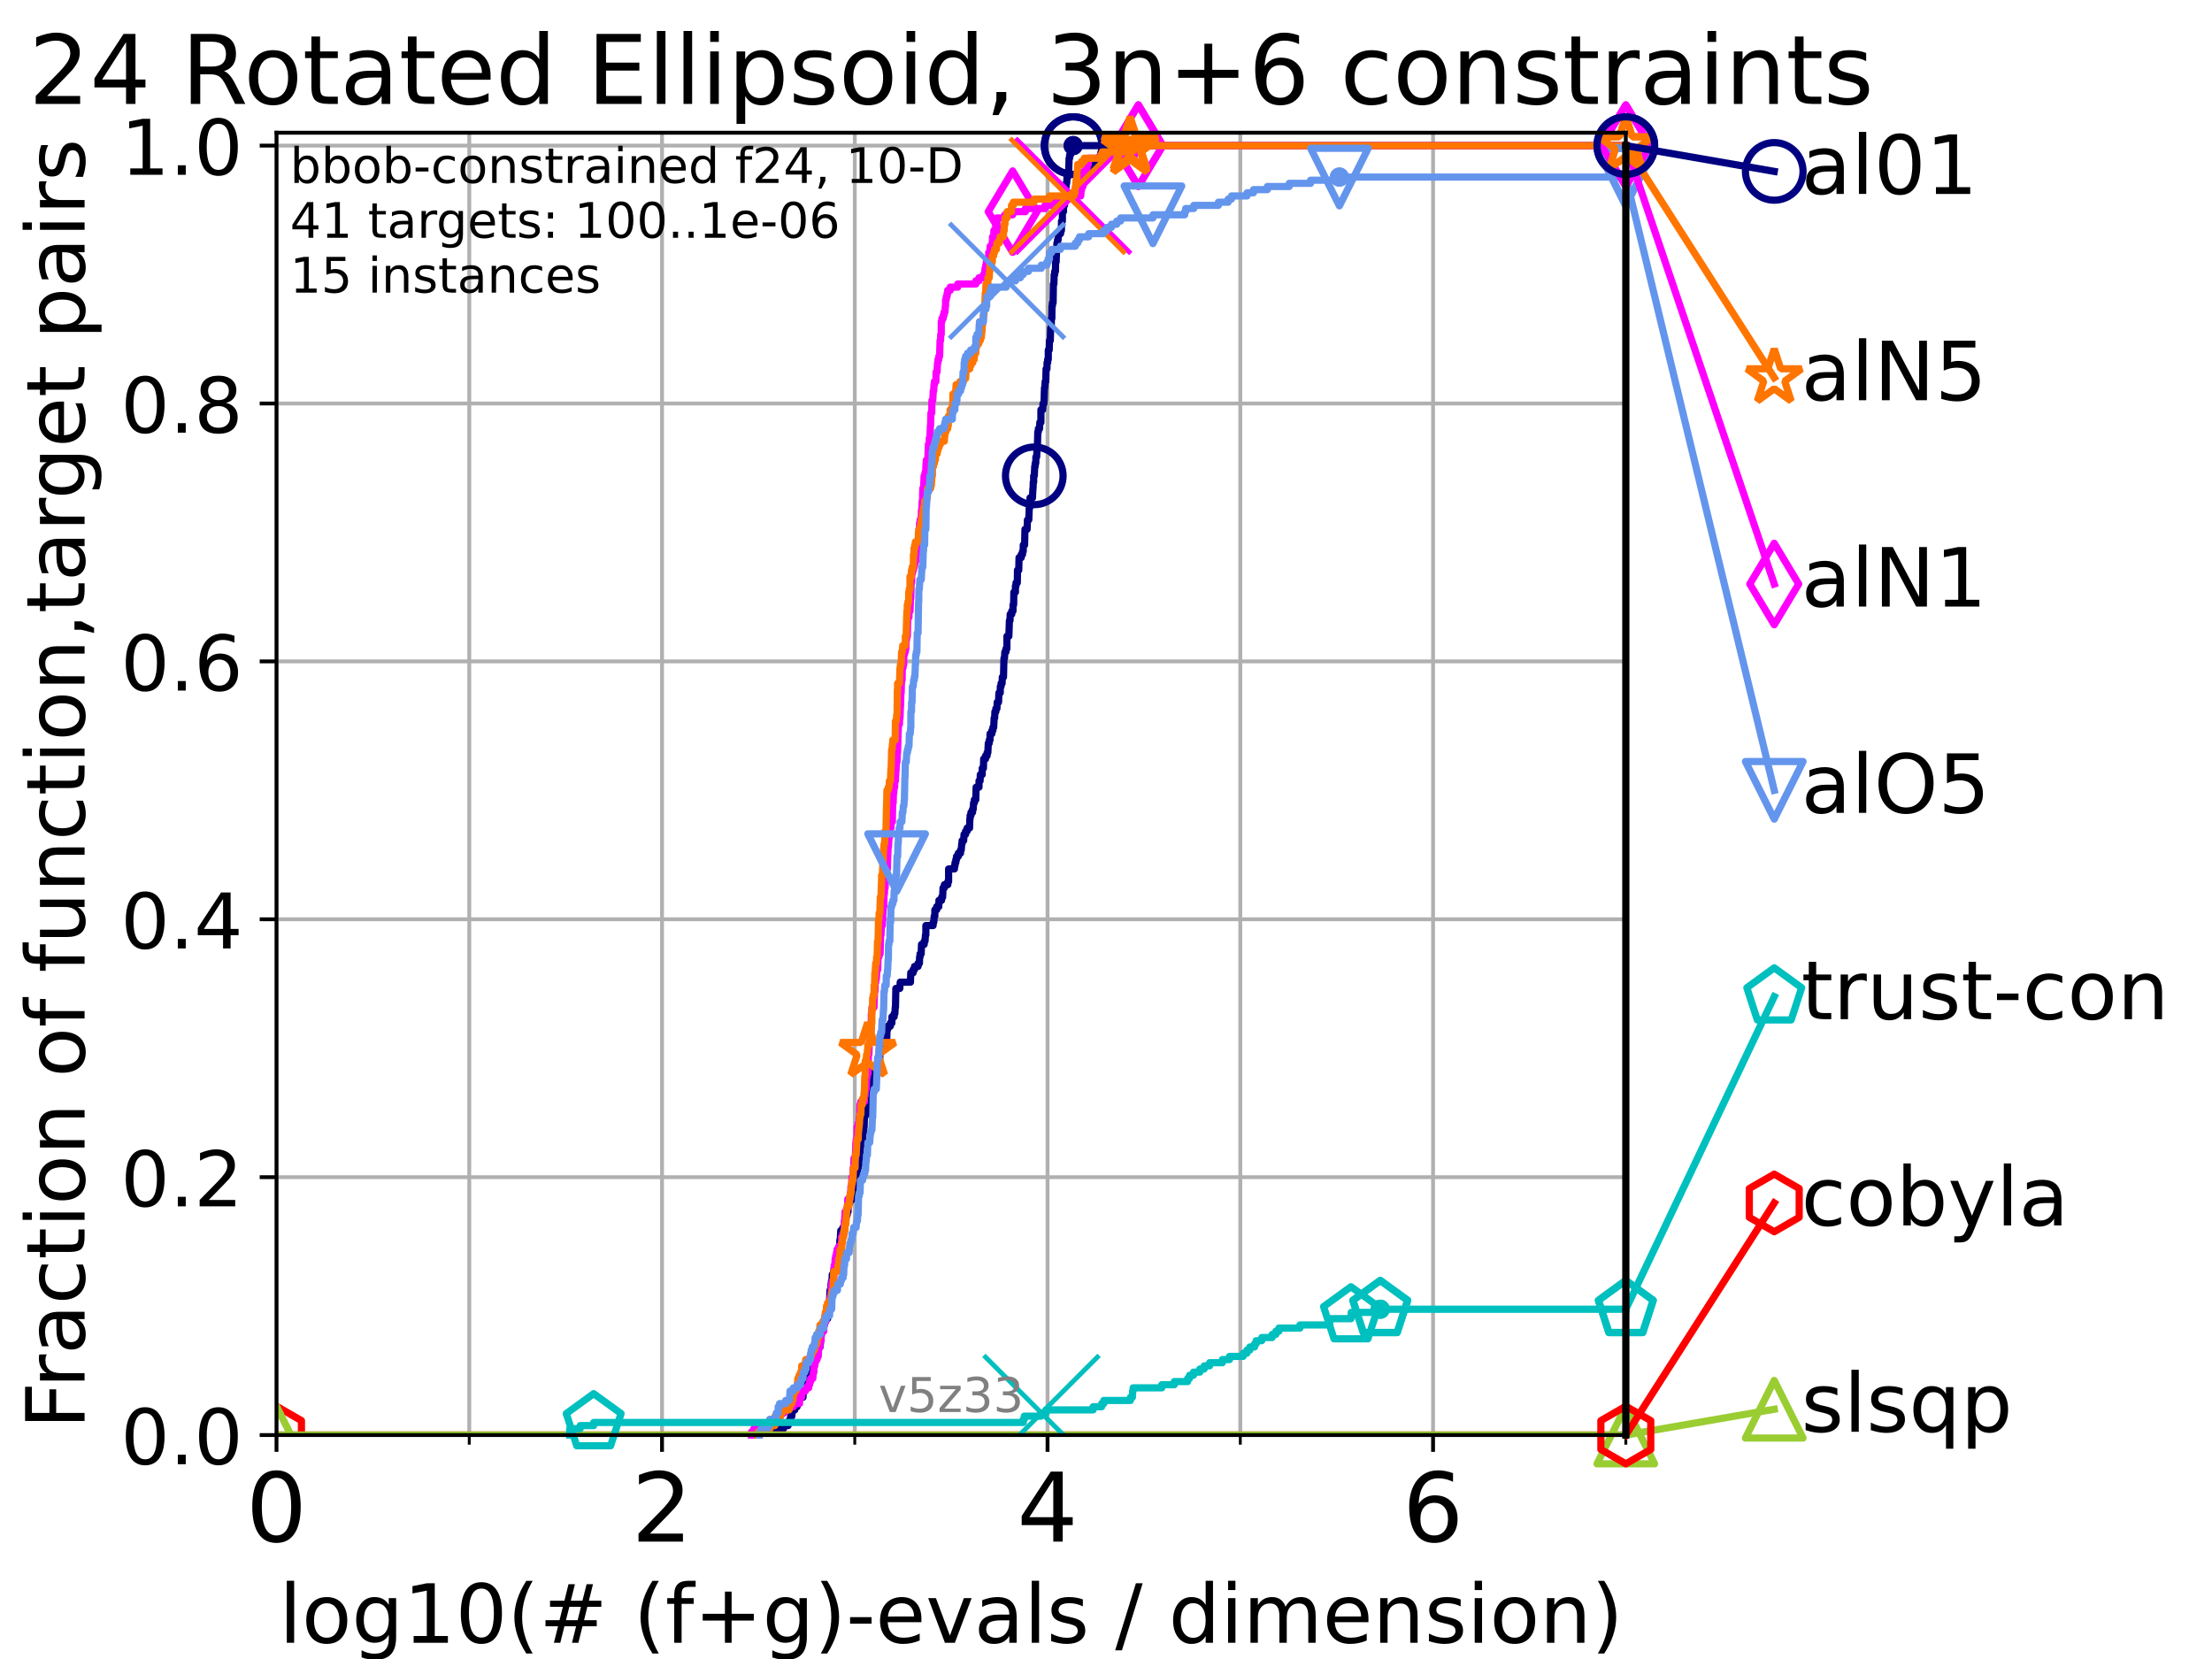 <?xml version="1.0" encoding="utf-8" standalone="no"?>
<!DOCTYPE svg PUBLIC "-//W3C//DTD SVG 1.1//EN"
  "http://www.w3.org/Graphics/SVG/1.1/DTD/svg11.dtd">
<!-- Created with matplotlib (https://matplotlib.org/) -->
<svg height="345.6pt" version="1.1" viewBox="0 0 460.8 345.6" width="460.8pt" xmlns="http://www.w3.org/2000/svg" xmlns:xlink="http://www.w3.org/1999/xlink">
 <defs>
  <style type="text/css">*{stroke-linecap:butt;stroke-linejoin:round;}</style>
 </defs>
 <g id="figure_1">
  <g id="patch_1">
   <path d="M 0 345.6 
L 460.8 345.6 
L 460.8 0 
L 0 0 
z
" style="fill:#ffffff;"/>
  </g>
  <g id="axes_1">
   <g id="patch_2">
    <path d="M 57.6 298.944 
L 338.688 298.944 
L 338.688 27.648 
L 57.6 27.648 
z
" style="fill:#ffffff;"/>
   </g>
   <g id="matplotlib.axis_1">
    <g id="xtick_1">
     <g id="line2d_1">
      <path clip-path="url(#pf115de02ba)" d="M 57.6 298.944 
L 57.6 27.648 
" style="fill:none;stroke:#b0b0b0;stroke-linecap:square;stroke-width:0.8;"/>
     </g>
     <g id="line2d_2">
      <defs>
       <path d="M 0 0 
L 0 3.5 
" id="mae9c5979d8" style="stroke:#000000;stroke-width:0.8;"/>
      </defs>
      <g>
       <use style="stroke:#000000;stroke-width:0.8;" x="57.6" xlink:href="#mae9c5979d8" y="298.944"/>
      </g>
     </g>
     <g id="text_1">
      <!-- 0 -->
      <g transform="translate(51.237 321.141)scale(0.2 -0.2)">
       <defs>
        <path d="M 31.781 66.406 
Q 24.172 66.406 20.328 58.906 
Q 16.5 51.422 16.5 36.375 
Q 16.5 21.391 20.328 13.891 
Q 24.172 6.391 31.781 6.391 
Q 39.453 6.391 43.281 13.891 
Q 47.125 21.391 47.125 36.375 
Q 47.125 51.422 43.281 58.906 
Q 39.453 66.406 31.781 66.406 
z
M 31.781 74.219 
Q 44.047 74.219 50.516 64.516 
Q 56.984 54.828 56.984 36.375 
Q 56.984 17.969 50.516 8.266 
Q 44.047 -1.422 31.781 -1.422 
Q 19.531 -1.422 13.062 8.266 
Q 6.594 17.969 6.594 36.375 
Q 6.594 54.828 13.062 64.516 
Q 19.531 74.219 31.781 74.219 
z
" id="DejaVuSans-48"/>
       </defs>
       <use xlink:href="#DejaVuSans-48"/>
      </g>
     </g>
    </g>
    <g id="xtick_2">
     <g id="line2d_3">
      <path clip-path="url(#pf115de02ba)" d="M 137.911 298.944 
L 137.911 27.648 
" style="fill:none;stroke:#b0b0b0;stroke-linecap:square;stroke-width:0.8;"/>
     </g>
     <g id="line2d_4">
      <g>
       <use style="stroke:#000000;stroke-width:0.8;" x="137.911" xlink:href="#mae9c5979d8" y="298.944"/>
      </g>
     </g>
     <g id="text_2">
      <!-- 2 -->
      <g transform="translate(131.548 321.141)scale(0.2 -0.2)">
       <defs>
        <path d="M 19.188 8.297 
L 53.609 8.297 
L 53.609 0 
L 7.328 0 
L 7.328 8.297 
Q 12.938 14.109 22.625 23.891 
Q 32.328 33.688 34.812 36.531 
Q 39.547 41.844 41.422 45.531 
Q 43.312 49.219 43.312 52.781 
Q 43.312 58.594 39.234 62.25 
Q 35.156 65.922 28.609 65.922 
Q 23.969 65.922 18.812 64.312 
Q 13.672 62.703 7.812 59.422 
L 7.812 69.391 
Q 13.766 71.781 18.938 73 
Q 24.125 74.219 28.422 74.219 
Q 39.75 74.219 46.484 68.547 
Q 53.219 62.891 53.219 53.422 
Q 53.219 48.922 51.531 44.891 
Q 49.859 40.875 45.406 35.406 
Q 44.188 33.984 37.641 27.219 
Q 31.109 20.453 19.188 8.297 
z
" id="DejaVuSans-50"/>
       </defs>
       <use xlink:href="#DejaVuSans-50"/>
      </g>
     </g>
    </g>
    <g id="xtick_3">
     <g id="line2d_5">
      <path clip-path="url(#pf115de02ba)" d="M 218.222 298.944 
L 218.222 27.648 
" style="fill:none;stroke:#b0b0b0;stroke-linecap:square;stroke-width:0.8;"/>
     </g>
     <g id="line2d_6">
      <g>
       <use style="stroke:#000000;stroke-width:0.8;" x="218.222" xlink:href="#mae9c5979d8" y="298.944"/>
      </g>
     </g>
     <g id="text_3">
      <!-- 4 -->
      <g transform="translate(211.859 321.141)scale(0.2 -0.2)">
       <defs>
        <path d="M 37.797 64.312 
L 12.891 25.391 
L 37.797 25.391 
z
M 35.203 72.906 
L 47.609 72.906 
L 47.609 25.391 
L 58.016 25.391 
L 58.016 17.188 
L 47.609 17.188 
L 47.609 0 
L 37.797 0 
L 37.797 17.188 
L 4.891 17.188 
L 4.891 26.703 
z
" id="DejaVuSans-52"/>
       </defs>
       <use xlink:href="#DejaVuSans-52"/>
      </g>
     </g>
    </g>
    <g id="xtick_4">
     <g id="line2d_7">
      <path clip-path="url(#pf115de02ba)" d="M 298.533 298.944 
L 298.533 27.648 
" style="fill:none;stroke:#b0b0b0;stroke-linecap:square;stroke-width:0.8;"/>
     </g>
     <g id="line2d_8">
      <g>
       <use style="stroke:#000000;stroke-width:0.8;" x="298.533" xlink:href="#mae9c5979d8" y="298.944"/>
      </g>
     </g>
     <g id="text_4">
      <!-- 6 -->
      <g transform="translate(292.17 321.141)scale(0.2 -0.2)">
       <defs>
        <path d="M 33.016 40.375 
Q 26.375 40.375 22.484 35.828 
Q 18.609 31.297 18.609 23.391 
Q 18.609 15.531 22.484 10.953 
Q 26.375 6.391 33.016 6.391 
Q 39.656 6.391 43.531 10.953 
Q 47.406 15.531 47.406 23.391 
Q 47.406 31.297 43.531 35.828 
Q 39.656 40.375 33.016 40.375 
z
M 52.594 71.297 
L 52.594 62.312 
Q 48.875 64.062 45.094 64.984 
Q 41.312 65.922 37.594 65.922 
Q 27.828 65.922 22.672 59.328 
Q 17.531 52.734 16.797 39.406 
Q 19.672 43.656 24.016 45.922 
Q 28.375 48.188 33.594 48.188 
Q 44.578 48.188 50.953 41.516 
Q 57.328 34.859 57.328 23.391 
Q 57.328 12.156 50.688 5.359 
Q 44.047 -1.422 33.016 -1.422 
Q 20.359 -1.422 13.672 8.266 
Q 6.984 17.969 6.984 36.375 
Q 6.984 53.656 15.188 63.938 
Q 23.391 74.219 37.203 74.219 
Q 40.922 74.219 44.703 73.484 
Q 48.484 72.75 52.594 71.297 
z
" id="DejaVuSans-54"/>
       </defs>
       <use xlink:href="#DejaVuSans-54"/>
      </g>
     </g>
    </g>
    <g id="xtick_5">
     <g id="line2d_9">
      <path clip-path="url(#pf115de02ba)" d="M 97.755 298.944 
L 97.755 27.648 
" style="fill:none;stroke:#b0b0b0;stroke-linecap:square;stroke-width:0.8;"/>
     </g>
     <g id="line2d_10">
      <defs>
       <path d="M 0 0 
L 0 2 
" id="m779e94cf9e" style="stroke:#000000;stroke-width:0.6;"/>
      </defs>
      <g>
       <use style="stroke:#000000;stroke-width:0.6;" x="97.755" xlink:href="#m779e94cf9e" y="298.944"/>
      </g>
     </g>
    </g>
    <g id="xtick_6">
     <g id="line2d_11">
      <path clip-path="url(#pf115de02ba)" d="M 178.066 298.944 
L 178.066 27.648 
" style="fill:none;stroke:#b0b0b0;stroke-linecap:square;stroke-width:0.8;"/>
     </g>
     <g id="line2d_12">
      <g>
       <use style="stroke:#000000;stroke-width:0.6;" x="178.066" xlink:href="#m779e94cf9e" y="298.944"/>
      </g>
     </g>
    </g>
    <g id="xtick_7">
     <g id="line2d_13">
      <path clip-path="url(#pf115de02ba)" d="M 258.377 298.944 
L 258.377 27.648 
" style="fill:none;stroke:#b0b0b0;stroke-linecap:square;stroke-width:0.8;"/>
     </g>
     <g id="line2d_14">
      <g>
       <use style="stroke:#000000;stroke-width:0.6;" x="258.377" xlink:href="#m779e94cf9e" y="298.944"/>
      </g>
     </g>
    </g>
    <g id="xtick_8">
     <g id="line2d_15">
      <path clip-path="url(#pf115de02ba)" d="M 338.688 298.944 
L 338.688 27.648 
" style="fill:none;stroke:#b0b0b0;stroke-linecap:square;stroke-width:0.8;"/>
     </g>
     <g id="line2d_16">
      <g>
       <use style="stroke:#000000;stroke-width:0.6;" x="338.688" xlink:href="#m779e94cf9e" y="298.944"/>
      </g>
     </g>
    </g>
    <g id="text_5">
     <!-- log10(# (f+g)-evals / dimension) -->
     <g transform="translate(58.145 342.218)scale(0.17 -0.17)">
      <defs>
       <path d="M 9.422 75.984 
L 18.406 75.984 
L 18.406 0 
L 9.422 0 
z
" id="DejaVuSans-108"/>
       <path d="M 30.609 48.391 
Q 23.391 48.391 19.188 42.75 
Q 14.984 37.109 14.984 27.297 
Q 14.984 17.484 19.156 11.844 
Q 23.344 6.203 30.609 6.203 
Q 37.797 6.203 41.984 11.859 
Q 46.188 17.531 46.188 27.297 
Q 46.188 37.016 41.984 42.703 
Q 37.797 48.391 30.609 48.391 
z
M 30.609 56 
Q 42.328 56 49.016 48.375 
Q 55.719 40.766 55.719 27.297 
Q 55.719 13.875 49.016 6.219 
Q 42.328 -1.422 30.609 -1.422 
Q 18.844 -1.422 12.172 6.219 
Q 5.516 13.875 5.516 27.297 
Q 5.516 40.766 12.172 48.375 
Q 18.844 56 30.609 56 
z
" id="DejaVuSans-111"/>
       <path d="M 45.406 27.984 
Q 45.406 37.75 41.375 43.109 
Q 37.359 48.484 30.078 48.484 
Q 22.859 48.484 18.828 43.109 
Q 14.797 37.75 14.797 27.984 
Q 14.797 18.266 18.828 12.891 
Q 22.859 7.516 30.078 7.516 
Q 37.359 7.516 41.375 12.891 
Q 45.406 18.266 45.406 27.984 
z
M 54.391 6.781 
Q 54.391 -7.172 48.188 -13.984 
Q 42 -20.797 29.203 -20.797 
Q 24.469 -20.797 20.266 -20.094 
Q 16.062 -19.391 12.109 -17.922 
L 12.109 -9.188 
Q 16.062 -11.328 19.922 -12.344 
Q 23.781 -13.375 27.781 -13.375 
Q 36.625 -13.375 41.016 -8.766 
Q 45.406 -4.156 45.406 5.172 
L 45.406 9.625 
Q 42.625 4.781 38.281 2.391 
Q 33.938 0 27.875 0 
Q 17.828 0 11.672 7.656 
Q 5.516 15.328 5.516 27.984 
Q 5.516 40.672 11.672 48.328 
Q 17.828 56 27.875 56 
Q 33.938 56 38.281 53.609 
Q 42.625 51.219 45.406 46.391 
L 45.406 54.688 
L 54.391 54.688 
z
" id="DejaVuSans-103"/>
       <path d="M 12.406 8.297 
L 28.516 8.297 
L 28.516 63.922 
L 10.984 60.406 
L 10.984 69.391 
L 28.422 72.906 
L 38.281 72.906 
L 38.281 8.297 
L 54.391 8.297 
L 54.391 0 
L 12.406 0 
z
" id="DejaVuSans-49"/>
       <path d="M 31 75.875 
Q 24.469 64.656 21.281 53.656 
Q 18.109 42.672 18.109 31.391 
Q 18.109 20.125 21.312 9.062 
Q 24.516 -2 31 -13.188 
L 23.188 -13.188 
Q 15.875 -1.703 12.234 9.375 
Q 8.594 20.453 8.594 31.391 
Q 8.594 42.281 12.203 53.312 
Q 15.828 64.359 23.188 75.875 
z
" id="DejaVuSans-40"/>
       <path d="M 51.125 44 
L 36.922 44 
L 32.812 27.688 
L 47.125 27.688 
z
M 43.797 71.781 
L 38.719 51.516 
L 52.984 51.516 
L 58.109 71.781 
L 65.922 71.781 
L 60.891 51.516 
L 76.125 51.516 
L 76.125 44 
L 58.984 44 
L 54.984 27.688 
L 70.516 27.688 
L 70.516 20.219 
L 53.078 20.219 
L 48 0 
L 40.188 0 
L 45.219 20.219 
L 30.906 20.219 
L 25.875 0 
L 18.016 0 
L 23.094 20.219 
L 7.719 20.219 
L 7.719 27.688 
L 24.906 27.688 
L 29 44 
L 13.281 44 
L 13.281 51.516 
L 30.906 51.516 
L 35.891 71.781 
z
" id="DejaVuSans-35"/>
       <path id="DejaVuSans-32"/>
       <path d="M 37.109 75.984 
L 37.109 68.5 
L 28.516 68.5 
Q 23.688 68.5 21.797 66.547 
Q 19.922 64.594 19.922 59.516 
L 19.922 54.688 
L 34.719 54.688 
L 34.719 47.703 
L 19.922 47.703 
L 19.922 0 
L 10.891 0 
L 10.891 47.703 
L 2.297 47.703 
L 2.297 54.688 
L 10.891 54.688 
L 10.891 58.5 
Q 10.891 67.625 15.141 71.797 
Q 19.391 75.984 28.609 75.984 
z
" id="DejaVuSans-102"/>
       <path d="M 46 62.703 
L 46 35.5 
L 73.188 35.5 
L 73.188 27.203 
L 46 27.203 
L 46 0 
L 37.797 0 
L 37.797 27.203 
L 10.594 27.203 
L 10.594 35.5 
L 37.797 35.5 
L 37.797 62.703 
z
" id="DejaVuSans-43"/>
       <path d="M 8.016 75.875 
L 15.828 75.875 
Q 23.141 64.359 26.781 53.312 
Q 30.422 42.281 30.422 31.391 
Q 30.422 20.453 26.781 9.375 
Q 23.141 -1.703 15.828 -13.188 
L 8.016 -13.188 
Q 14.5 -2 17.703 9.062 
Q 20.906 20.125 20.906 31.391 
Q 20.906 42.672 17.703 53.656 
Q 14.5 64.656 8.016 75.875 
z
" id="DejaVuSans-41"/>
       <path d="M 4.891 31.391 
L 31.203 31.391 
L 31.203 23.391 
L 4.891 23.391 
z
" id="DejaVuSans-45"/>
       <path d="M 56.203 29.594 
L 56.203 25.203 
L 14.891 25.203 
Q 15.484 15.922 20.484 11.062 
Q 25.484 6.203 34.422 6.203 
Q 39.594 6.203 44.453 7.469 
Q 49.312 8.734 54.109 11.281 
L 54.109 2.781 
Q 49.266 0.734 44.188 -0.344 
Q 39.109 -1.422 33.891 -1.422 
Q 20.797 -1.422 13.156 6.188 
Q 5.516 13.812 5.516 26.812 
Q 5.516 40.234 12.766 48.109 
Q 20.016 56 32.328 56 
Q 43.359 56 49.781 48.891 
Q 56.203 41.797 56.203 29.594 
z
M 47.219 32.234 
Q 47.125 39.594 43.094 43.984 
Q 39.062 48.391 32.422 48.391 
Q 24.906 48.391 20.391 44.141 
Q 15.875 39.891 15.188 32.172 
z
" id="DejaVuSans-101"/>
       <path d="M 2.984 54.688 
L 12.5 54.688 
L 29.594 8.797 
L 46.688 54.688 
L 56.203 54.688 
L 35.688 0 
L 23.484 0 
z
" id="DejaVuSans-118"/>
       <path d="M 34.281 27.484 
Q 23.391 27.484 19.188 25 
Q 14.984 22.516 14.984 16.5 
Q 14.984 11.719 18.141 8.906 
Q 21.297 6.109 26.703 6.109 
Q 34.188 6.109 38.703 11.406 
Q 43.219 16.703 43.219 25.484 
L 43.219 27.484 
z
M 52.203 31.203 
L 52.203 0 
L 43.219 0 
L 43.219 8.297 
Q 40.141 3.328 35.547 0.953 
Q 30.953 -1.422 24.312 -1.422 
Q 15.922 -1.422 10.953 3.297 
Q 6 8.016 6 15.922 
Q 6 25.141 12.172 29.828 
Q 18.359 34.516 30.609 34.516 
L 43.219 34.516 
L 43.219 35.406 
Q 43.219 41.609 39.141 45 
Q 35.062 48.391 27.688 48.391 
Q 23 48.391 18.547 47.266 
Q 14.109 46.141 10.016 43.891 
L 10.016 52.203 
Q 14.938 54.109 19.578 55.047 
Q 24.219 56 28.609 56 
Q 40.484 56 46.344 49.844 
Q 52.203 43.703 52.203 31.203 
z
" id="DejaVuSans-97"/>
       <path d="M 44.281 53.078 
L 44.281 44.578 
Q 40.484 46.531 36.375 47.5 
Q 32.281 48.484 27.875 48.484 
Q 21.188 48.484 17.844 46.438 
Q 14.5 44.391 14.5 40.281 
Q 14.5 37.156 16.891 35.375 
Q 19.281 33.594 26.516 31.984 
L 29.594 31.297 
Q 39.156 29.25 43.188 25.516 
Q 47.219 21.781 47.219 15.094 
Q 47.219 7.469 41.188 3.016 
Q 35.156 -1.422 24.609 -1.422 
Q 20.219 -1.422 15.453 -0.562 
Q 10.688 0.297 5.422 2 
L 5.422 11.281 
Q 10.406 8.688 15.234 7.391 
Q 20.062 6.109 24.812 6.109 
Q 31.156 6.109 34.562 8.281 
Q 37.984 10.453 37.984 14.406 
Q 37.984 18.062 35.516 20.016 
Q 33.062 21.969 24.703 23.781 
L 21.578 24.516 
Q 13.234 26.266 9.516 29.906 
Q 5.812 33.547 5.812 39.891 
Q 5.812 47.609 11.281 51.797 
Q 16.75 56 26.812 56 
Q 31.781 56 36.172 55.266 
Q 40.578 54.547 44.281 53.078 
z
" id="DejaVuSans-115"/>
       <path d="M 25.391 72.906 
L 33.688 72.906 
L 8.297 -9.281 
L 0 -9.281 
z
" id="DejaVuSans-47"/>
       <path d="M 45.406 46.391 
L 45.406 75.984 
L 54.391 75.984 
L 54.391 0 
L 45.406 0 
L 45.406 8.203 
Q 42.578 3.328 38.25 0.953 
Q 33.938 -1.422 27.875 -1.422 
Q 17.969 -1.422 11.734 6.484 
Q 5.516 14.406 5.516 27.297 
Q 5.516 40.188 11.734 48.094 
Q 17.969 56 27.875 56 
Q 33.938 56 38.25 53.625 
Q 42.578 51.266 45.406 46.391 
z
M 14.797 27.297 
Q 14.797 17.391 18.875 11.75 
Q 22.953 6.109 30.078 6.109 
Q 37.203 6.109 41.297 11.75 
Q 45.406 17.391 45.406 27.297 
Q 45.406 37.203 41.297 42.844 
Q 37.203 48.484 30.078 48.484 
Q 22.953 48.484 18.875 42.844 
Q 14.797 37.203 14.797 27.297 
z
" id="DejaVuSans-100"/>
       <path d="M 9.422 54.688 
L 18.406 54.688 
L 18.406 0 
L 9.422 0 
z
M 9.422 75.984 
L 18.406 75.984 
L 18.406 64.594 
L 9.422 64.594 
z
" id="DejaVuSans-105"/>
       <path d="M 52 44.188 
Q 55.375 50.25 60.062 53.125 
Q 64.75 56 71.094 56 
Q 79.641 56 84.281 50.016 
Q 88.922 44.047 88.922 33.016 
L 88.922 0 
L 79.891 0 
L 79.891 32.719 
Q 79.891 40.578 77.094 44.375 
Q 74.312 48.188 68.609 48.188 
Q 61.625 48.188 57.562 43.547 
Q 53.516 38.922 53.516 30.906 
L 53.516 0 
L 44.484 0 
L 44.484 32.719 
Q 44.484 40.625 41.703 44.406 
Q 38.922 48.188 33.109 48.188 
Q 26.219 48.188 22.156 43.531 
Q 18.109 38.875 18.109 30.906 
L 18.109 0 
L 9.078 0 
L 9.078 54.688 
L 18.109 54.688 
L 18.109 46.188 
Q 21.188 51.219 25.484 53.609 
Q 29.781 56 35.688 56 
Q 41.656 56 45.828 52.969 
Q 50 49.953 52 44.188 
z
" id="DejaVuSans-109"/>
       <path d="M 54.891 33.016 
L 54.891 0 
L 45.906 0 
L 45.906 32.719 
Q 45.906 40.484 42.875 44.328 
Q 39.844 48.188 33.797 48.188 
Q 26.516 48.188 22.312 43.547 
Q 18.109 38.922 18.109 30.906 
L 18.109 0 
L 9.078 0 
L 9.078 54.688 
L 18.109 54.688 
L 18.109 46.188 
Q 21.344 51.125 25.703 53.562 
Q 30.078 56 35.797 56 
Q 45.219 56 50.047 50.172 
Q 54.891 44.344 54.891 33.016 
z
" id="DejaVuSans-110"/>
      </defs>
      <use xlink:href="#DejaVuSans-108"/>
      <use x="27.783" xlink:href="#DejaVuSans-111"/>
      <use x="88.965" xlink:href="#DejaVuSans-103"/>
      <use x="152.441" xlink:href="#DejaVuSans-49"/>
      <use x="216.064" xlink:href="#DejaVuSans-48"/>
      <use x="279.688" xlink:href="#DejaVuSans-40"/>
      <use x="318.701" xlink:href="#DejaVuSans-35"/>
      <use x="402.49" xlink:href="#DejaVuSans-32"/>
      <use x="434.277" xlink:href="#DejaVuSans-40"/>
      <use x="473.291" xlink:href="#DejaVuSans-102"/>
      <use x="508.496" xlink:href="#DejaVuSans-43"/>
      <use x="592.285" xlink:href="#DejaVuSans-103"/>
      <use x="655.762" xlink:href="#DejaVuSans-41"/>
      <use x="694.775" xlink:href="#DejaVuSans-45"/>
      <use x="730.859" xlink:href="#DejaVuSans-101"/>
      <use x="792.383" xlink:href="#DejaVuSans-118"/>
      <use x="851.562" xlink:href="#DejaVuSans-97"/>
      <use x="912.842" xlink:href="#DejaVuSans-108"/>
      <use x="940.625" xlink:href="#DejaVuSans-115"/>
      <use x="992.725" xlink:href="#DejaVuSans-32"/>
      <use x="1024.512" xlink:href="#DejaVuSans-47"/>
      <use x="1058.203" xlink:href="#DejaVuSans-32"/>
      <use x="1089.99" xlink:href="#DejaVuSans-100"/>
      <use x="1153.467" xlink:href="#DejaVuSans-105"/>
      <use x="1181.25" xlink:href="#DejaVuSans-109"/>
      <use x="1278.662" xlink:href="#DejaVuSans-101"/>
      <use x="1340.186" xlink:href="#DejaVuSans-110"/>
      <use x="1403.564" xlink:href="#DejaVuSans-115"/>
      <use x="1455.664" xlink:href="#DejaVuSans-105"/>
      <use x="1483.447" xlink:href="#DejaVuSans-111"/>
      <use x="1544.629" xlink:href="#DejaVuSans-110"/>
      <use x="1608.008" xlink:href="#DejaVuSans-41"/>
     </g>
    </g>
   </g>
   <g id="matplotlib.axis_2">
    <g id="ytick_1">
     <g id="line2d_17">
      <path clip-path="url(#pf115de02ba)" d="M 57.6 298.944 
L 338.688 298.944 
" style="fill:none;stroke:#b0b0b0;stroke-linecap:square;stroke-width:0.8;"/>
     </g>
     <g id="line2d_18">
      <defs>
       <path d="M 0 0 
L -3.5 0 
" id="m3e1017aaed" style="stroke:#000000;stroke-width:0.8;"/>
      </defs>
      <g>
       <use style="stroke:#000000;stroke-width:0.8;" x="57.6" xlink:href="#m3e1017aaed" y="298.944"/>
      </g>
     </g>
     <g id="text_6">
      <!-- 0.0 -->
      <g transform="translate(25.155 305.023)scale(0.16 -0.16)">
       <defs>
        <path d="M 10.688 12.406 
L 21 12.406 
L 21 0 
L 10.688 0 
z
" id="DejaVuSans-46"/>
       </defs>
       <use xlink:href="#DejaVuSans-48"/>
       <use x="63.623" xlink:href="#DejaVuSans-46"/>
       <use x="95.41" xlink:href="#DejaVuSans-48"/>
      </g>
     </g>
    </g>
    <g id="ytick_2">
     <g id="line2d_19">
      <path clip-path="url(#pf115de02ba)" d="M 57.6 245.222 
L 338.688 245.222 
" style="fill:none;stroke:#b0b0b0;stroke-linecap:square;stroke-width:0.8;"/>
     </g>
     <g id="line2d_20">
      <g>
       <use style="stroke:#000000;stroke-width:0.8;" x="57.6" xlink:href="#m3e1017aaed" y="245.222"/>
      </g>
     </g>
     <g id="text_7">
      <!-- 0.2 -->
      <g transform="translate(25.155 251.301)scale(0.16 -0.16)">
       <use xlink:href="#DejaVuSans-48"/>
       <use x="63.623" xlink:href="#DejaVuSans-46"/>
       <use x="95.41" xlink:href="#DejaVuSans-50"/>
      </g>
     </g>
    </g>
    <g id="ytick_3">
     <g id="line2d_21">
      <path clip-path="url(#pf115de02ba)" d="M 57.6 191.5 
L 338.688 191.5 
" style="fill:none;stroke:#b0b0b0;stroke-linecap:square;stroke-width:0.8;"/>
     </g>
     <g id="line2d_22">
      <g>
       <use style="stroke:#000000;stroke-width:0.8;" x="57.6" xlink:href="#m3e1017aaed" y="191.5"/>
      </g>
     </g>
     <g id="text_8">
      <!-- 0.4 -->
      <g transform="translate(25.155 197.579)scale(0.16 -0.16)">
       <use xlink:href="#DejaVuSans-48"/>
       <use x="63.623" xlink:href="#DejaVuSans-46"/>
       <use x="95.41" xlink:href="#DejaVuSans-52"/>
      </g>
     </g>
    </g>
    <g id="ytick_4">
     <g id="line2d_23">
      <path clip-path="url(#pf115de02ba)" d="M 57.6 137.778 
L 338.688 137.778 
" style="fill:none;stroke:#b0b0b0;stroke-linecap:square;stroke-width:0.8;"/>
     </g>
     <g id="line2d_24">
      <g>
       <use style="stroke:#000000;stroke-width:0.8;" x="57.6" xlink:href="#m3e1017aaed" y="137.778"/>
      </g>
     </g>
     <g id="text_9">
      <!-- 0.6 -->
      <g transform="translate(25.155 143.857)scale(0.16 -0.16)">
       <use xlink:href="#DejaVuSans-48"/>
       <use x="63.623" xlink:href="#DejaVuSans-46"/>
       <use x="95.41" xlink:href="#DejaVuSans-54"/>
      </g>
     </g>
    </g>
    <g id="ytick_5">
     <g id="line2d_25">
      <path clip-path="url(#pf115de02ba)" d="M 57.6 84.056 
L 338.688 84.056 
" style="fill:none;stroke:#b0b0b0;stroke-linecap:square;stroke-width:0.8;"/>
     </g>
     <g id="line2d_26">
      <g>
       <use style="stroke:#000000;stroke-width:0.8;" x="57.6" xlink:href="#m3e1017aaed" y="84.056"/>
      </g>
     </g>
     <g id="text_10">
      <!-- 0.8 -->
      <g transform="translate(25.155 90.135)scale(0.16 -0.16)">
       <defs>
        <path d="M 31.781 34.625 
Q 24.75 34.625 20.719 30.859 
Q 16.703 27.094 16.703 20.516 
Q 16.703 13.922 20.719 10.156 
Q 24.75 6.391 31.781 6.391 
Q 38.812 6.391 42.859 10.172 
Q 46.922 13.969 46.922 20.516 
Q 46.922 27.094 42.891 30.859 
Q 38.875 34.625 31.781 34.625 
z
M 21.922 38.812 
Q 15.578 40.375 12.031 44.719 
Q 8.5 49.078 8.5 55.328 
Q 8.5 64.062 14.719 69.141 
Q 20.953 74.219 31.781 74.219 
Q 42.672 74.219 48.875 69.141 
Q 55.078 64.062 55.078 55.328 
Q 55.078 49.078 51.531 44.719 
Q 48 40.375 41.703 38.812 
Q 48.828 37.156 52.797 32.312 
Q 56.781 27.484 56.781 20.516 
Q 56.781 9.906 50.312 4.234 
Q 43.844 -1.422 31.781 -1.422 
Q 19.734 -1.422 13.25 4.234 
Q 6.781 9.906 6.781 20.516 
Q 6.781 27.484 10.781 32.312 
Q 14.797 37.156 21.922 38.812 
z
M 18.312 54.391 
Q 18.312 48.734 21.844 45.562 
Q 25.391 42.391 31.781 42.391 
Q 38.141 42.391 41.719 45.562 
Q 45.312 48.734 45.312 54.391 
Q 45.312 60.062 41.719 63.234 
Q 38.141 66.406 31.781 66.406 
Q 25.391 66.406 21.844 63.234 
Q 18.312 60.062 18.312 54.391 
z
" id="DejaVuSans-56"/>
       </defs>
       <use xlink:href="#DejaVuSans-48"/>
       <use x="63.623" xlink:href="#DejaVuSans-46"/>
       <use x="95.41" xlink:href="#DejaVuSans-56"/>
      </g>
     </g>
    </g>
    <g id="ytick_6">
     <g id="line2d_27">
      <path clip-path="url(#pf115de02ba)" d="M 57.6 30.334 
L 338.688 30.334 
" style="fill:none;stroke:#b0b0b0;stroke-linecap:square;stroke-width:0.8;"/>
     </g>
     <g id="line2d_28">
      <g>
       <use style="stroke:#000000;stroke-width:0.8;" x="57.6" xlink:href="#m3e1017aaed" y="30.334"/>
      </g>
     </g>
     <g id="text_11">
      <!-- 1.0 -->
      <g transform="translate(25.155 36.413)scale(0.16 -0.16)">
       <use xlink:href="#DejaVuSans-49"/>
       <use x="63.623" xlink:href="#DejaVuSans-46"/>
       <use x="95.41" xlink:href="#DejaVuSans-48"/>
      </g>
     </g>
    </g>
    <g id="text_12">
     <!-- Fraction of function,target pairs -->
     <g transform="translate(17.62 297.681)rotate(-90)scale(0.17 -0.17)">
      <defs>
       <path d="M 9.812 72.906 
L 51.703 72.906 
L 51.703 64.594 
L 19.672 64.594 
L 19.672 43.109 
L 48.578 43.109 
L 48.578 34.812 
L 19.672 34.812 
L 19.672 0 
L 9.812 0 
z
" id="DejaVuSans-70"/>
       <path d="M 41.109 46.297 
Q 39.594 47.172 37.812 47.578 
Q 36.031 48 33.891 48 
Q 26.266 48 22.188 43.047 
Q 18.109 38.094 18.109 28.812 
L 18.109 0 
L 9.078 0 
L 9.078 54.688 
L 18.109 54.688 
L 18.109 46.188 
Q 20.953 51.172 25.484 53.578 
Q 30.031 56 36.531 56 
Q 37.453 56 38.578 55.875 
Q 39.703 55.766 41.062 55.516 
z
" id="DejaVuSans-114"/>
       <path d="M 48.781 52.594 
L 48.781 44.188 
Q 44.969 46.297 41.141 47.344 
Q 37.312 48.391 33.406 48.391 
Q 24.656 48.391 19.812 42.844 
Q 14.984 37.312 14.984 27.297 
Q 14.984 17.281 19.812 11.734 
Q 24.656 6.203 33.406 6.203 
Q 37.312 6.203 41.141 7.25 
Q 44.969 8.297 48.781 10.406 
L 48.781 2.094 
Q 45.016 0.344 40.984 -0.531 
Q 36.969 -1.422 32.422 -1.422 
Q 20.062 -1.422 12.781 6.344 
Q 5.516 14.109 5.516 27.297 
Q 5.516 40.672 12.859 48.328 
Q 20.219 56 33.016 56 
Q 37.156 56 41.109 55.141 
Q 45.062 54.297 48.781 52.594 
z
" id="DejaVuSans-99"/>
       <path d="M 18.312 70.219 
L 18.312 54.688 
L 36.812 54.688 
L 36.812 47.703 
L 18.312 47.703 
L 18.312 18.016 
Q 18.312 11.328 20.141 9.422 
Q 21.969 7.516 27.594 7.516 
L 36.812 7.516 
L 36.812 0 
L 27.594 0 
Q 17.188 0 13.234 3.875 
Q 9.281 7.766 9.281 18.016 
L 9.281 47.703 
L 2.688 47.703 
L 2.688 54.688 
L 9.281 54.688 
L 9.281 70.219 
z
" id="DejaVuSans-116"/>
       <path d="M 8.5 21.578 
L 8.5 54.688 
L 17.484 54.688 
L 17.484 21.922 
Q 17.484 14.156 20.5 10.266 
Q 23.531 6.391 29.594 6.391 
Q 36.859 6.391 41.078 11.031 
Q 45.312 15.672 45.312 23.688 
L 45.312 54.688 
L 54.297 54.688 
L 54.297 0 
L 45.312 0 
L 45.312 8.406 
Q 42.047 3.422 37.719 1 
Q 33.406 -1.422 27.688 -1.422 
Q 18.266 -1.422 13.375 4.438 
Q 8.5 10.297 8.5 21.578 
z
M 31.109 56 
z
" id="DejaVuSans-117"/>
       <path d="M 11.719 12.406 
L 22.016 12.406 
L 22.016 4 
L 14.016 -11.625 
L 7.719 -11.625 
L 11.719 4 
z
" id="DejaVuSans-44"/>
       <path d="M 18.109 8.203 
L 18.109 -20.797 
L 9.078 -20.797 
L 9.078 54.688 
L 18.109 54.688 
L 18.109 46.391 
Q 20.953 51.266 25.266 53.625 
Q 29.594 56 35.594 56 
Q 45.562 56 51.781 48.094 
Q 58.016 40.188 58.016 27.297 
Q 58.016 14.406 51.781 6.484 
Q 45.562 -1.422 35.594 -1.422 
Q 29.594 -1.422 25.266 0.953 
Q 20.953 3.328 18.109 8.203 
z
M 48.688 27.297 
Q 48.688 37.203 44.609 42.844 
Q 40.531 48.484 33.406 48.484 
Q 26.266 48.484 22.188 42.844 
Q 18.109 37.203 18.109 27.297 
Q 18.109 17.391 22.188 11.75 
Q 26.266 6.109 33.406 6.109 
Q 40.531 6.109 44.609 11.75 
Q 48.688 17.391 48.688 27.297 
z
" id="DejaVuSans-112"/>
      </defs>
      <use xlink:href="#DejaVuSans-70"/>
      <use x="50.27" xlink:href="#DejaVuSans-114"/>
      <use x="91.383" xlink:href="#DejaVuSans-97"/>
      <use x="152.662" xlink:href="#DejaVuSans-99"/>
      <use x="207.643" xlink:href="#DejaVuSans-116"/>
      <use x="246.852" xlink:href="#DejaVuSans-105"/>
      <use x="274.635" xlink:href="#DejaVuSans-111"/>
      <use x="335.816" xlink:href="#DejaVuSans-110"/>
      <use x="399.195" xlink:href="#DejaVuSans-32"/>
      <use x="430.982" xlink:href="#DejaVuSans-111"/>
      <use x="492.164" xlink:href="#DejaVuSans-102"/>
      <use x="527.369" xlink:href="#DejaVuSans-32"/>
      <use x="559.156" xlink:href="#DejaVuSans-102"/>
      <use x="594.361" xlink:href="#DejaVuSans-117"/>
      <use x="657.74" xlink:href="#DejaVuSans-110"/>
      <use x="721.119" xlink:href="#DejaVuSans-99"/>
      <use x="776.1" xlink:href="#DejaVuSans-116"/>
      <use x="815.309" xlink:href="#DejaVuSans-105"/>
      <use x="843.092" xlink:href="#DejaVuSans-111"/>
      <use x="904.273" xlink:href="#DejaVuSans-110"/>
      <use x="967.652" xlink:href="#DejaVuSans-44"/>
      <use x="999.439" xlink:href="#DejaVuSans-116"/>
      <use x="1038.648" xlink:href="#DejaVuSans-97"/>
      <use x="1099.928" xlink:href="#DejaVuSans-114"/>
      <use x="1139.291" xlink:href="#DejaVuSans-103"/>
      <use x="1202.768" xlink:href="#DejaVuSans-101"/>
      <use x="1264.291" xlink:href="#DejaVuSans-116"/>
      <use x="1303.5" xlink:href="#DejaVuSans-32"/>
      <use x="1335.287" xlink:href="#DejaVuSans-112"/>
      <use x="1398.764" xlink:href="#DejaVuSans-97"/>
      <use x="1460.043" xlink:href="#DejaVuSans-105"/>
      <use x="1487.826" xlink:href="#DejaVuSans-114"/>
      <use x="1528.939" xlink:href="#DejaVuSans-115"/>
     </g>
    </g>
   </g>
   <g id="line2d_29">
    <defs>
     <path d="M 0 1.5 
C 0.398 1.5 0.779 1.342 1.061 1.061 
C 1.342 0.779 1.5 0.398 1.5 0 
C 1.5 -0.398 1.342 -0.779 1.061 -1.061 
C 0.779 -1.342 0.398 -1.5 0 -1.5 
C -0.398 -1.5 -0.779 -1.342 -1.061 -1.061 
C -1.342 -0.779 -1.5 -0.398 -1.5 0 
C -1.5 0.398 -1.342 0.779 -1.061 1.061 
C -0.779 1.342 -0.398 1.5 0 1.5 
z
" id="m3114fbbb03" style="stroke:#000080;"/>
    </defs>
    <g>
     <use style="fill:#000080;stroke:#000080;" x="223.565" xlink:href="#m3114fbbb03" y="30.334"/>
     <use style="fill:#000080;stroke:#000080;" x="223.565" xlink:href="#m3114fbbb03" y="30.334"/>
    </g>
   </g>
   <g id="line2d_30">
    <path d="M 157.91 298.944 
L 157.91 298.289 
L 161.017 298.289 
L 161.017 297.634 
L 163.218 297.634 
L 163.218 296.979 
L 164.18 296.979 
L 164.18 296.323 
L 164.517 296.323 
L 164.517 295.668 
L 164.713 295.668 
L 164.713 295.013 
L 164.951 295.013 
L 165.062 293.703 
L 165.569 293.703 
L 165.569 293.048 
L 166.041 293.048 
L 166.09 291.082 
L 167.288 291.082 
L 167.333 289.117 
L 167.64 289.117 
L 167.64 288.462 
L 168.19 288.462 
L 168.196 287.151 
L 168.524 287.151 
L 168.524 285.186 
L 168.788 285.186 
L 168.788 284.531 
L 169.129 284.531 
L 169.129 283.876 
L 169.291 283.876 
L 169.291 283.22 
L 169.429 283.22 
L 169.429 282.565 
L 169.803 282.565 
L 169.803 281.91 
L 170.108 281.91 
L 170.108 281.255 
L 170.468 281.255 
L 170.468 280.6 
L 170.846 280.6 
L 170.952 279.29 
L 170.978 279.29 
L 171.087 277.324 
L 171.32 277.324 
L 171.392 276.014 
L 171.458 276.014 
L 171.458 275.359 
L 171.751 275.359 
L 171.751 274.704 
L 172.405 274.704 
L 172.482 272.738 
L 172.607 272.738 
L 172.711 271.428 
L 172.806 271.428 
L 172.9 268.807 
L 173.054 268.807 
L 173.105 267.497 
L 173.207 267.497 
L 173.207 266.842 
L 173.322 266.842 
L 173.372 265.532 
L 173.639 265.532 
L 173.639 264.876 
L 173.751 264.876 
L 173.751 264.221 
L 173.991 264.221 
L 174.048 262.256 
L 174.205 262.256 
L 174.205 261.601 
L 174.439 261.601 
L 174.537 260.29 
L 174.88 260.29 
L 174.963 258.325 
L 175.038 258.325 
L 175.146 256.36 
L 175.602 256.36 
L 175.602 255.704 
L 175.967 255.704 
L 175.967 254.394 
L 176.194 254.394 
L 176.302 253.084 
L 176.479 253.084 
L 176.479 252.429 
L 176.658 252.429 
L 176.684 250.463 
L 177.058 250.463 
L 177.058 249.808 
L 177.6 249.808 
L 177.696 248.498 
L 177.937 248.498 
L 177.968 247.187 
L 178.171 247.187 
L 178.178 245.222 
L 178.374 245.222 
L 178.374 244.567 
L 178.49 244.567 
L 178.49 243.912 
L 178.659 243.912 
L 178.659 243.257 
L 178.807 243.257 
L 178.807 242.601 
L 179.013 242.601 
L 179.013 241.946 
L 179.197 241.946 
L 179.243 238.671 
L 179.447 238.671 
L 179.553 237.36 
L 179.713 237.36 
L 179.713 236.05 
L 179.867 236.05 
L 179.965 234.74 
L 180.021 234.74 
L 180.074 232.774 
L 180.148 232.774 
L 180.148 232.119 
L 180.597 232.119 
L 180.7 230.809 
L 180.876 230.809 
L 180.876 230.154 
L 181.26 230.154 
L 181.26 229.499 
L 181.428 229.499 
L 181.517 226.878 
L 181.868 226.878 
L 181.972 224.257 
L 182.232 224.257 
L 182.295 222.947 
L 182.937 222.947 
L 182.937 222.292 
L 183.084 222.292 
L 183.084 221.637 
L 183.227 221.637 
L 183.318 219.016 
L 183.698 219.016 
L 183.698 218.361 
L 184.25 218.361 
L 184.25 217.706 
L 184.685 217.706 
L 184.79 214.43 
L 184.936 214.43 
L 184.936 213.775 
L 185.471 213.775 
L 185.471 213.12 
L 185.794 213.12 
L 185.812 211.81 
L 186.267 211.81 
L 186.267 211.154 
L 186.419 211.154 
L 186.499 209.844 
L 186.544 209.844 
L 186.625 205.913 
L 187.447 205.913 
L 187.534 204.603 
L 189.663 204.603 
L 189.729 202.638 
L 190.226 202.638 
L 190.226 201.982 
L 190.51 201.982 
L 190.51 201.327 
L 191.249 201.327 
L 191.249 200.672 
L 191.535 200.672 
L 191.567 199.362 
L 191.659 199.362 
L 191.659 198.707 
L 191.897 198.707 
L 191.965 196.741 
L 192.522 196.741 
L 192.522 196.086 
L 192.7 196.086 
L 192.788 194.776 
L 192.874 194.776 
L 192.874 192.81 
L 194.382 192.81 
L 194.382 192.155 
L 194.522 192.155 
L 194.614 190.845 
L 194.747 190.845 
L 194.747 189.535 
L 195.125 189.535 
L 195.125 188.879 
L 195.568 188.879 
L 195.595 187.569 
L 196.141 187.569 
L 196.141 186.914 
L 196.363 186.914 
L 196.454 184.949 
L 196.737 184.949 
L 196.737 184.293 
L 197.447 184.293 
L 197.447 183.638 
L 197.613 183.638 
L 197.613 181.018 
L 198.823 181.018 
L 198.823 180.363 
L 198.947 180.363 
L 198.947 179.707 
L 199.118 179.707 
L 199.118 179.052 
L 199.267 179.052 
L 199.267 178.397 
L 199.636 178.397 
L 199.636 177.742 
L 200.091 177.742 
L 200.091 177.087 
L 200.242 177.087 
L 200.347 175.777 
L 200.42 175.777 
L 200.42 175.121 
L 200.749 175.121 
L 200.826 173.811 
L 201.147 173.811 
L 201.147 173.156 
L 201.466 173.156 
L 201.466 172.501 
L 201.974 172.501 
L 202.04 170.535 
L 202.096 170.535 
L 202.096 169.88 
L 202.269 169.88 
L 202.269 169.225 
L 202.599 169.225 
L 202.599 168.57 
L 202.741 168.57 
L 202.808 167.26 
L 202.972 167.26 
L 202.972 166.604 
L 203.272 166.604 
L 203.343 163.984 
L 203.946 163.984 
L 203.946 162.674 
L 204.175 162.674 
L 204.216 161.363 
L 204.612 161.363 
L 204.612 160.053 
L 204.862 160.053 
L 204.916 158.088 
L 205.312 158.088 
L 205.312 157.432 
L 205.633 157.432 
L 205.633 156.777 
L 205.787 156.777 
L 205.88 154.812 
L 206.076 154.812 
L 206.076 154.157 
L 206.242 154.157 
L 206.25 152.846 
L 206.628 152.846 
L 206.628 152.191 
L 206.835 152.191 
L 206.835 151.536 
L 207.005 151.536 
L 207.1 149.571 
L 207.21 149.571 
L 207.256 148.26 
L 207.456 148.26 
L 207.456 147.605 
L 207.677 147.605 
L 207.736 146.295 
L 208.01 146.295 
L 208.096 144.33 
L 208.365 144.33 
L 208.386 143.019 
L 208.54 143.019 
L 208.54 142.364 
L 208.753 142.364 
L 208.796 141.054 
L 209.047 141.054 
L 209.14 137.123 
L 209.254 137.123 
L 209.324 135.813 
L 209.556 135.813 
L 209.556 135.157 
L 209.747 135.157 
L 209.768 132.537 
L 210.166 132.537 
L 210.276 129.261 
L 210.407 129.261 
L 210.44 127.951 
L 210.766 127.951 
L 210.766 127.296 
L 211.022 127.296 
L 211.033 125.985 
L 211.158 125.985 
L 211.205 123.365 
L 211.533 123.365 
L 211.533 122.055 
L 211.654 122.055 
L 211.654 121.399 
L 211.925 121.399 
L 211.964 118.779 
L 212.225 118.779 
L 212.284 116.158 
L 212.742 116.158 
L 212.742 115.503 
L 213.01 115.503 
L 213.01 114.848 
L 213.157 114.848 
L 213.161 113.538 
L 213.443 113.538 
L 213.519 110.262 
L 213.963 110.262 
L 214.038 108.296 
L 214.313 108.296 
L 214.418 105.676 
L 214.555 105.676 
L 214.575 103.71 
L 215.079 103.71 
L 215.176 101.745 
L 215.209 101.745 
L 215.244 100.435 
L 215.331 100.435 
L 215.331 99.124 
L 215.46 99.124 
L 215.555 97.159 
L 215.643 97.159 
L 215.643 96.504 
L 215.769 96.504 
L 215.797 95.194 
L 215.953 95.194 
L 216.04 93.228 
L 216.105 93.228 
L 216.193 89.952 
L 216.309 89.952 
L 216.309 89.297 
L 216.558 89.297 
L 216.618 87.987 
L 216.84 87.987 
L 216.84 85.366 
L 217.207 85.366 
L 217.283 84.056 
L 217.474 84.056 
L 217.583 80.78 
L 217.643 80.78 
L 217.733 79.47 
L 217.852 79.47 
L 217.918 76.849 
L 218.101 76.849 
L 218.124 75.539 
L 218.248 75.539 
L 218.248 74.884 
L 218.373 74.884 
L 218.38 72.919 
L 218.567 72.919 
L 218.624 70.953 
L 218.795 70.953 
L 218.867 68.333 
L 218.993 68.333 
L 219.017 66.367 
L 219.117 66.367 
L 219.149 63.747 
L 219.232 63.747 
L 219.232 63.091 
L 219.381 63.091 
L 219.44 59.161 
L 219.545 59.161 
L 219.602 57.195 
L 219.718 57.195 
L 219.718 56.54 
L 219.862 56.54 
L 219.906 54.575 
L 220.011 54.575 
L 220.116 51.954 
L 220.154 51.954 
L 220.171 50.644 
L 220.3 50.644 
L 220.3 49.988 
L 220.42 49.988 
L 220.518 48.678 
L 220.935 48.678 
L 220.935 48.023 
L 221.109 48.023 
L 221.133 46.058 
L 221.311 46.058 
L 221.318 44.092 
L 221.544 44.092 
L 221.544 42.782 
L 221.76 42.782 
L 221.832 40.816 
L 221.948 40.816 
L 222.058 38.851 
L 222.085 38.851 
L 222.085 38.196 
L 222.197 38.196 
L 222.292 36.886 
L 222.476 36.886 
L 222.519 35.575 
L 222.625 35.575 
L 222.716 32.955 
L 222.818 32.955 
L 222.818 32.3 
L 222.995 32.3 
L 222.995 31.644 
L 223.254 31.644 
L 223.254 30.989 
L 223.565 30.989 
L 223.565 30.334 
L 338.688 30.334 
L 338.688 30.334 
" style="fill:none;stroke:#000080;stroke-linecap:square;stroke-width:1.5;"/>
   </g>
   <g id="line2d_31">
    <defs>
     <path d="M 0 6 
C 1.591 6 3.117 5.368 4.243 4.243 
C 5.368 3.117 6 1.591 6 0 
C 6 -1.591 5.368 -3.117 4.243 -4.243 
C 3.117 -5.368 1.591 -6 0 -6 
C -1.591 -6 -3.117 -5.368 -4.243 -4.243 
C -5.368 -3.117 -6 -1.591 -6 0 
C -6 1.591 -5.368 3.117 -4.243 4.243 
C -3.117 5.368 -1.591 6 0 6 
z
" id="m4d8fccf998" style="stroke:#000080;stroke-width:1.5;"/>
    </defs>
    <g>
     <use style="fill-opacity:0;stroke:#000080;stroke-width:1.5;" x="215.46" xlink:href="#m4d8fccf998" y="99.124"/>
     <use style="fill-opacity:0;stroke:#000080;stroke-width:1.5;" x="223.565" xlink:href="#m4d8fccf998" y="30.334"/>
     <use style="fill-opacity:0;stroke:#000080;stroke-width:1.5;" x="223.565" xlink:href="#m4d8fccf998" y="30.334"/>
     <use style="fill-opacity:0;stroke:#000080;stroke-width:1.5;" x="338.688" xlink:href="#m4d8fccf998" y="30.334"/>
    </g>
   </g>
   <g id="line2d_32">
    <path style="fill:none;stroke:#000080;stroke-linecap:square;stroke-width:1.5;"/>
    <g/>
   </g>
   <g id="line2d_33">
    <defs>
     <path d="M 0 1.5 
C 0.398 1.5 0.779 1.342 1.061 1.061 
C 1.342 0.779 1.5 0.398 1.5 0 
C 1.5 -0.398 1.342 -0.779 1.061 -1.061 
C 0.779 -1.342 0.398 -1.5 0 -1.5 
C -0.398 -1.5 -0.779 -1.342 -1.061 -1.061 
C -1.342 -0.779 -1.5 -0.398 -1.5 0 
C -1.5 0.398 -1.342 0.779 -1.061 1.061 
C -0.779 1.342 -0.398 1.5 0 1.5 
z
" id="m23cb4ecb8b" style="stroke:#ff00ff;"/>
    </defs>
    <g>
     <use style="fill:#ff00ff;stroke:#ff00ff;" x="237.143" xlink:href="#m23cb4ecb8b" y="30.334"/>
     <use style="fill:#ff00ff;stroke:#ff00ff;" x="237.143" xlink:href="#m23cb4ecb8b" y="30.334"/>
    </g>
   </g>
   <g id="line2d_34">
    <path d="M 156.539 298.944 
L 156.539 298.289 
L 157.035 298.289 
L 157.035 297.634 
L 158.293 297.634 
L 158.293 296.979 
L 160.074 296.979 
L 160.074 296.323 
L 161.717 296.323 
L 161.717 295.668 
L 161.92 295.668 
L 161.92 295.013 
L 162.645 295.013 
L 162.645 294.358 
L 163.307 294.358 
L 163.307 293.703 
L 163.812 293.703 
L 163.812 293.048 
L 165.281 293.048 
L 165.281 292.393 
L 166.561 292.393 
L 166.575 291.082 
L 167.001 291.082 
L 167.073 289.772 
L 167.786 289.772 
L 167.786 289.117 
L 168.458 289.117 
L 168.458 288.462 
L 168.657 288.462 
L 168.657 287.807 
L 168.871 287.807 
L 168.871 287.151 
L 169.326 287.151 
L 169.435 285.841 
L 169.554 285.841 
L 169.56 284.531 
L 169.741 284.531 
L 169.741 283.876 
L 169.864 283.876 
L 169.864 283.22 
L 170.207 283.22 
L 170.207 282.565 
L 170.457 282.565 
L 170.564 280.6 
L 170.804 280.6 
L 170.857 279.29 
L 171.051 279.29 
L 171.082 277.979 
L 171.176 277.979 
L 171.176 277.324 
L 171.605 277.324 
L 171.636 276.014 
L 171.801 276.014 
L 171.801 275.359 
L 172.02 275.359 
L 172.108 273.393 
L 172.216 273.393 
L 172.216 272.738 
L 172.386 272.738 
L 172.386 272.083 
L 172.754 272.083 
L 172.858 270.773 
L 172.951 270.773 
L 172.951 270.118 
L 173.105 270.118 
L 173.202 267.497 
L 173.358 267.497 
L 173.358 266.842 
L 173.684 266.842 
L 173.782 263.566 
L 173.925 263.566 
L 173.973 262.256 
L 174.096 262.256 
L 174.096 261.601 
L 174.253 261.601 
L 174.253 260.946 
L 174.366 260.946 
L 174.366 260.29 
L 174.72 260.29 
L 174.72 259.635 
L 175.261 259.635 
L 175.306 257.67 
L 175.557 257.67 
L 175.557 257.015 
L 175.837 257.015 
L 175.881 254.394 
L 175.952 254.394 
L 176.038 252.429 
L 176.352 252.429 
L 176.352 251.773 
L 176.559 251.773 
L 176.605 249.808 
L 177.098 249.808 
L 177.139 248.498 
L 177.238 248.498 
L 177.26 247.187 
L 177.42 247.187 
L 177.467 245.222 
L 177.689 245.222 
L 177.735 243.257 
L 177.852 243.257 
L 177.891 241.291 
L 178.184 241.291 
L 178.288 238.015 
L 178.347 238.015 
L 178.347 237.36 
L 178.531 237.36 
L 178.538 234.74 
L 178.733 234.74 
L 178.733 234.085 
L 178.907 234.085 
L 178.98 232.774 
L 179.073 232.774 
L 179.138 230.154 
L 179.315 230.154 
L 179.315 229.499 
L 180.074 229.499 
L 180.074 228.188 
L 180.238 228.188 
L 180.244 226.878 
L 180.449 226.878 
L 180.546 224.257 
L 180.667 224.257 
L 180.667 223.602 
L 180.822 223.602 
L 180.908 219.671 
L 181.006 219.671 
L 181.103 217.051 
L 181.199 217.051 
L 181.223 215.74 
L 181.327 215.74 
L 181.391 214.43 
L 181.474 214.43 
L 181.526 211.154 
L 181.588 211.154 
L 181.628 209.844 
L 182.075 209.844 
L 182.182 206.568 
L 182.257 206.568 
L 182.336 204.603 
L 182.437 204.603 
L 182.437 203.948 
L 182.556 203.948 
L 182.663 201.982 
L 182.85 201.982 
L 182.919 199.362 
L 183.105 199.362 
L 183.105 198.707 
L 183.339 198.707 
L 183.444 194.776 
L 183.536 194.776 
L 183.607 192.81 
L 183.807 192.81 
L 183.914 190.19 
L 183.929 190.19 
L 184.026 188.879 
L 184.098 188.879 
L 184.159 186.259 
L 184.238 186.259 
L 184.289 184.949 
L 184.391 184.949 
L 184.408 183.638 
L 184.558 183.638 
L 184.558 182.983 
L 184.678 182.983 
L 184.737 181.018 
L 184.858 181.018 
L 184.953 177.742 
L 184.974 177.742 
L 185.014 176.432 
L 185.088 176.432 
L 185.193 174.466 
L 185.269 174.466 
L 185.269 173.156 
L 185.405 173.156 
L 185.405 172.501 
L 185.596 172.501 
L 185.671 171.191 
L 185.893 171.191 
L 185.957 167.26 
L 186.063 167.26 
L 186.116 165.294 
L 186.175 165.294 
L 186.276 163.984 
L 186.376 163.984 
L 186.384 162.674 
L 186.544 162.674 
L 186.608 160.708 
L 186.655 160.708 
L 186.742 158.743 
L 186.854 158.743 
L 186.951 156.777 
L 186.987 156.777 
L 187.091 152.846 
L 187.099 152.846 
L 187.176 150.881 
L 187.371 150.881 
L 187.416 149.571 
L 187.492 149.571 
L 187.583 146.95 
L 187.617 146.95 
L 187.661 144.33 
L 187.73 144.33 
L 187.802 141.709 
L 187.925 141.709 
L 187.961 139.088 
L 188.134 139.088 
L 188.134 138.433 
L 188.257 138.433 
L 188.27 136.468 
L 188.392 136.468 
L 188.392 135.813 
L 188.597 135.813 
L 188.597 135.157 
L 188.713 135.157 
L 188.776 133.192 
L 188.87 133.192 
L 188.87 132.537 
L 189.023 132.537 
L 189.105 128.606 
L 189.348 128.606 
L 189.368 127.296 
L 189.578 127.296 
L 189.666 124.675 
L 189.732 124.675 
L 189.804 121.399 
L 189.901 121.399 
L 189.94 119.434 
L 190.095 119.434 
L 190.095 118.779 
L 190.278 118.779 
L 190.278 118.124 
L 190.484 118.124 
L 190.484 117.469 
L 190.634 117.469 
L 190.634 116.813 
L 190.83 116.813 
L 190.862 115.503 
L 190.969 115.503 
L 191.078 114.193 
L 191.123 114.193 
L 191.195 112.883 
L 191.357 112.883 
L 191.437 110.262 
L 191.554 110.262 
L 191.558 108.952 
L 191.673 108.952 
L 191.673 108.296 
L 191.896 108.296 
L 191.944 106.331 
L 192.007 106.331 
L 192.11 104.366 
L 192.179 104.366 
L 192.23 101.745 
L 192.399 101.745 
L 192.506 99.124 
L 192.7 99.124 
L 192.7 98.469 
L 192.821 98.469 
L 192.915 96.504 
L 192.967 96.504 
L 192.967 95.849 
L 193.274 95.849 
L 193.38 93.228 
L 193.399 93.228 
L 193.399 92.573 
L 193.573 92.573 
L 193.589 91.263 
L 193.715 91.263 
L 193.824 88.642 
L 193.855 88.642 
L 193.93 86.022 
L 194.103 86.022 
L 194.138 83.401 
L 194.321 83.401 
L 194.412 81.435 
L 194.508 81.435 
L 194.56 80.125 
L 194.663 80.125 
L 194.663 79.47 
L 194.967 79.47 
L 195.005 77.505 
L 195.207 77.505 
L 195.309 75.539 
L 195.398 75.539 
L 195.398 74.884 
L 195.57 74.884 
L 195.57 74.229 
L 195.737 74.229 
L 195.833 70.953 
L 195.936 70.953 
L 195.97 69.643 
L 196.083 69.643 
L 196.083 67.022 
L 196.203 67.022 
L 196.203 66.367 
L 196.472 66.367 
L 196.472 65.712 
L 196.649 65.712 
L 196.649 65.057 
L 196.848 65.057 
L 196.933 63.747 
L 196.983 63.747 
L 196.983 62.436 
L 197.125 62.436 
L 197.125 61.781 
L 197.294 61.781 
L 197.294 61.126 
L 197.423 61.126 
L 197.423 60.471 
L 197.957 60.471 
L 197.957 59.816 
L 199.511 59.816 
L 199.511 59.161 
L 203.288 59.161 
L 203.288 58.505 
L 203.943 58.505 
L 203.943 57.85 
L 204.863 57.85 
L 204.863 57.195 
L 205.093 57.195 
L 205.202 55.885 
L 205.348 55.885 
L 205.348 55.23 
L 205.471 55.23 
L 205.471 54.575 
L 205.605 54.575 
L 205.605 53.919 
L 205.966 53.919 
L 205.966 52.609 
L 206.196 52.609 
L 206.266 51.299 
L 206.638 51.299 
L 206.746 49.988 
L 206.754 49.988 
L 206.754 49.333 
L 207.022 49.333 
L 207.042 48.023 
L 207.37 48.023 
L 207.472 46.713 
L 207.677 46.713 
L 207.677 45.402 
L 209.314 45.402 
L 209.314 44.747 
L 210.958 44.747 
L 210.958 44.092 
L 213.608 44.092 
L 213.608 43.437 
L 217.688 43.437 
L 217.688 42.782 
L 219.178 42.782 
L 219.178 42.127 
L 221.841 42.127 
L 221.841 41.472 
L 222.508 41.472 
L 222.508 40.816 
L 225.139 40.816 
L 225.227 39.506 
L 225.318 39.506 
L 225.318 38.851 
L 225.603 38.851 
L 225.63 37.541 
L 225.787 37.541 
L 225.826 36.23 
L 225.91 36.23 
L 225.91 35.575 
L 226.439 35.575 
L 226.479 34.265 
L 226.694 34.265 
L 226.726 32.955 
L 229.312 32.955 
L 229.312 32.3 
L 236.389 32.3 
L 236.389 31.644 
L 236.747 31.644 
L 236.747 30.989 
L 237.143 30.989 
L 237.143 30.334 
L 338.688 30.334 
L 338.688 30.334 
" style="fill:none;stroke:#ff00ff;stroke-linecap:square;stroke-width:1.5;"/>
   </g>
   <g id="line2d_35">
    <defs>
     <path d="M -0 8.485 
L 5.091 0 
L 0 -8.485 
L -5.091 -0 
z
" id="m4538cc8ed8" style="stroke:#ff00ff;stroke-linejoin:miter;stroke-width:1.5;"/>
    </defs>
    <g>
     <use style="fill-opacity:0;stroke:#ff00ff;stroke-linejoin:miter;stroke-width:1.5;" x="210.958" xlink:href="#m4538cc8ed8" y="44.092"/>
     <use style="fill-opacity:0;stroke:#ff00ff;stroke-linejoin:miter;stroke-width:1.5;" x="237.143" xlink:href="#m4538cc8ed8" y="30.334"/>
     <use style="fill-opacity:0;stroke:#ff00ff;stroke-linejoin:miter;stroke-width:1.5;" x="237.143" xlink:href="#m4538cc8ed8" y="30.334"/>
     <use style="fill-opacity:0;stroke:#ff00ff;stroke-linejoin:miter;stroke-width:1.5;" x="338.688" xlink:href="#m4538cc8ed8" y="30.334"/>
    </g>
   </g>
   <g id="line2d_36">
    <path style="fill:none;stroke:#ff00ff;stroke-linecap:square;stroke-width:1.5;"/>
    <g/>
   </g>
   <g id="line2d_37">
    <path clip-path="url(#pf115de02ba)" d="M 223.562 40.816 
" style="fill:none;stroke:#ff00ff;stroke-linecap:square;stroke-width:1.5;"/>
    <defs>
     <path d="M -12 12 
L 12 -12 
M -12 -12 
L 12 12 
" id="m9c56944193" style="stroke:#ff00ff;"/>
    </defs>
    <g clip-path="url(#pf115de02ba)">
     <use style="fill:#ff00ff;stroke:#ff00ff;" x="223.562" xlink:href="#m9c56944193" y="40.816"/>
    </g>
   </g>
   <g id="line2d_38">
    <defs>
     <path d="M 0 1.5 
C 0.398 1.5 0.779 1.342 1.061 1.061 
C 1.342 0.779 1.5 0.398 1.5 0 
C 1.5 -0.398 1.342 -0.779 1.061 -1.061 
C 0.779 -1.342 0.398 -1.5 0 -1.5 
C -0.398 -1.5 -0.779 -1.342 -1.061 -1.061 
C -1.342 -0.779 -1.5 -0.398 -1.5 0 
C -1.5 0.398 -1.342 0.779 -1.061 1.061 
C -0.779 1.342 -0.398 1.5 0 1.5 
z
" id="m104f3da5dc" style="stroke:#ff7500;"/>
    </defs>
    <g>
     <use style="fill:#ff7500;stroke:#ff7500;" x="235.422" xlink:href="#m104f3da5dc" y="30.334"/>
     <use style="fill:#ff7500;stroke:#ff7500;" x="235.422" xlink:href="#m104f3da5dc" y="30.334"/>
    </g>
   </g>
   <g id="line2d_39">
    <path d="M 157.876 298.944 
L 157.876 298.289 
L 159.263 298.289 
L 159.263 297.634 
L 160.433 297.634 
L 160.433 296.979 
L 161.42 296.979 
L 161.456 295.013 
L 162.611 295.013 
L 162.611 294.358 
L 162.929 294.358 
L 162.929 293.703 
L 164.395 293.703 
L 164.395 293.048 
L 164.57 293.048 
L 164.57 292.393 
L 164.951 292.393 
L 164.951 291.737 
L 165.186 291.737 
L 165.295 290.427 
L 165.433 290.427 
L 165.433 289.772 
L 165.824 289.772 
L 165.824 289.117 
L 166.048 289.117 
L 166.145 287.807 
L 166.2 287.807 
L 166.2 287.151 
L 166.467 287.151 
L 166.467 286.496 
L 166.763 286.496 
L 166.763 285.841 
L 166.981 285.841 
L 167.001 284.531 
L 167.723 284.531 
L 167.723 283.876 
L 167.848 283.876 
L 167.848 283.22 
L 168.728 283.22 
L 168.728 282.565 
L 169.006 282.565 
L 169.006 281.91 
L 169.239 281.91 
L 169.239 281.255 
L 169.651 281.255 
L 169.651 280.6 
L 169.797 280.6 
L 169.797 279.945 
L 170.18 279.945 
L 170.234 278.634 
L 170.527 278.634 
L 170.543 277.324 
L 170.714 277.324 
L 170.82 276.014 
L 171.371 276.014 
L 171.371 275.359 
L 171.766 275.359 
L 171.806 274.048 
L 171.926 274.048 
L 171.926 273.393 
L 172.177 273.393 
L 172.177 272.083 
L 172.391 272.083 
L 172.391 271.428 
L 172.9 271.428 
L 172.9 270.773 
L 173.105 270.773 
L 173.193 269.462 
L 173.372 269.462 
L 173.372 268.807 
L 173.563 268.807 
L 173.653 265.532 
L 173.702 265.532 
L 173.702 264.876 
L 174.49 264.876 
L 174.567 263.566 
L 174.711 263.566 
L 174.716 262.256 
L 174.93 262.256 
L 175.009 260.29 
L 175.355 260.29 
L 175.379 258.98 
L 175.509 258.98 
L 175.561 257.67 
L 175.765 257.67 
L 175.797 256.36 
L 176.018 256.36 
L 176.026 255.049 
L 176.206 255.049 
L 176.31 253.084 
L 176.329 253.084 
L 176.395 251.773 
L 176.49 251.773 
L 176.49 251.118 
L 176.894 251.118 
L 176.954 249.808 
L 177.017 249.808 
L 177.017 249.153 
L 177.153 249.153 
L 177.153 248.498 
L 177.3 248.498 
L 177.383 246.532 
L 177.542 246.532 
L 177.542 245.877 
L 177.689 245.877 
L 177.789 243.257 
L 178.132 243.257 
L 178.178 240.636 
L 178.353 240.636 
L 178.463 238.671 
L 178.473 238.671 
L 178.511 237.36 
L 178.784 237.36 
L 178.851 235.395 
L 178.907 235.395 
L 179.013 234.085 
L 179.053 234.085 
L 179.089 232.774 
L 179.171 232.774 
L 179.171 232.119 
L 179.34 232.119 
L 179.383 230.154 
L 179.614 230.154 
L 179.694 228.843 
L 179.927 228.843 
L 180.015 227.533 
L 180.074 227.533 
L 180.142 224.257 
L 180.225 224.257 
L 180.244 220.982 
L 180.431 220.982 
L 180.534 219.671 
L 180.646 219.671 
L 180.748 218.361 
L 180.771 218.361 
L 180.771 217.706 
L 181.085 217.706 
L 181.103 216.396 
L 181.362 216.396 
L 181.454 215.085 
L 181.474 215.085 
L 181.557 213.12 
L 181.62 213.12 
L 181.625 210.499 
L 181.736 210.499 
L 181.787 207.879 
L 181.921 207.879 
L 181.921 207.224 
L 182.061 207.224 
L 182.088 205.258 
L 182.191 205.258 
L 182.246 202.638 
L 182.317 202.638 
L 182.418 200.672 
L 182.593 200.672 
L 182.615 199.362 
L 182.727 199.362 
L 182.799 196.086 
L 182.913 196.086 
L 183.013 191.5 
L 183.11 191.5 
L 183.139 190.19 
L 183.297 190.19 
L 183.377 186.914 
L 183.521 186.914 
L 183.625 183.638 
L 183.648 183.638 
L 183.648 182.328 
L 183.812 182.328 
L 183.917 179.707 
L 183.957 179.707 
L 184.041 177.087 
L 184.071 177.087 
L 184.179 175.777 
L 184.294 175.777 
L 184.34 173.156 
L 184.563 173.156 
L 184.673 167.915 
L 184.692 167.915 
L 184.761 164.639 
L 185.039 164.639 
L 185.039 163.984 
L 185.258 163.984 
L 185.269 162.674 
L 185.494 162.674 
L 185.596 160.053 
L 185.646 160.053 
L 185.745 156.122 
L 185.844 156.122 
L 185.928 154.812 
L 185.979 154.812 
L 185.979 154.157 
L 186.479 154.157 
L 186.537 150.226 
L 186.713 150.226 
L 186.799 148.916 
L 186.871 148.916 
L 186.938 143.674 
L 186.987 143.674 
L 186.987 142.364 
L 187.373 142.364 
L 187.479 139.088 
L 187.573 139.088 
L 187.573 138.433 
L 187.734 138.433 
L 187.812 135.813 
L 187.968 135.813 
L 188.055 134.502 
L 188.597 134.502 
L 188.597 132.537 
L 188.763 132.537 
L 188.874 128.606 
L 188.881 128.606 
L 188.928 127.296 
L 189.006 127.296 
L 189.006 125.985 
L 189.14 125.985 
L 189.14 125.33 
L 189.295 125.33 
L 189.295 123.365 
L 189.408 123.365 
L 189.408 122.71 
L 189.565 122.71 
L 189.565 120.089 
L 189.853 120.089 
L 189.869 118.779 
L 190.014 118.779 
L 190.014 118.124 
L 190.259 118.124 
L 190.286 115.503 
L 190.395 115.503 
L 190.395 114.193 
L 190.547 114.193 
L 190.547 113.538 
L 190.685 113.538 
L 190.685 112.883 
L 191.285 112.883 
L 191.321 110.917 
L 191.446 110.917 
L 191.446 110.262 
L 191.731 110.262 
L 191.828 108.952 
L 191.932 108.952 
L 191.932 108.296 
L 192.099 108.296 
L 192.196 106.986 
L 192.29 106.986 
L 192.29 106.331 
L 192.427 106.331 
L 192.427 105.676 
L 192.57 105.676 
L 192.611 104.366 
L 193.05 104.366 
L 193.05 103.71 
L 193.181 103.71 
L 193.22 101.745 
L 193.87 101.745 
L 193.87 101.09 
L 194.025 101.09 
L 194.135 99.124 
L 194.24 99.124 
L 194.248 97.159 
L 194.462 97.159 
L 194.462 96.504 
L 194.658 96.504 
L 194.658 95.849 
L 194.85 95.849 
L 194.894 94.538 
L 195.231 94.538 
L 195.231 93.883 
L 195.37 93.883 
L 195.37 93.228 
L 195.62 93.228 
L 195.62 92.573 
L 195.897 92.573 
L 195.897 91.918 
L 196.711 91.918 
L 196.808 90.608 
L 196.861 90.608 
L 196.861 89.952 
L 197.064 89.952 
L 197.064 89.297 
L 197.423 89.297 
L 197.423 88.642 
L 197.547 88.642 
L 197.56 86.677 
L 197.922 86.677 
L 197.922 85.366 
L 198.325 85.366 
L 198.325 84.711 
L 198.479 84.711 
L 198.505 82.091 
L 199.065 82.091 
L 199.173 80.125 
L 199.986 80.125 
L 199.986 79.47 
L 200.739 79.47 
L 200.739 78.815 
L 201.172 78.815 
L 201.268 76.849 
L 202.009 76.849 
L 202.009 76.194 
L 202.245 76.194 
L 202.245 75.539 
L 202.657 75.539 
L 202.657 74.884 
L 202.949 74.884 
L 203.028 73.574 
L 203.265 73.574 
L 203.318 72.263 
L 203.47 72.263 
L 203.47 71.608 
L 203.9 71.608 
L 203.9 70.953 
L 204.209 70.953 
L 204.209 70.298 
L 204.431 70.298 
L 204.54 68.988 
L 204.582 68.988 
L 204.591 67.677 
L 204.704 67.677 
L 204.772 66.367 
L 204.827 66.367 
L 204.827 65.712 
L 204.973 65.712 
L 205.035 63.747 
L 205.149 63.747 
L 205.241 61.126 
L 205.33 61.126 
L 205.404 59.161 
L 205.793 59.161 
L 205.801 57.85 
L 206.074 57.85 
L 206.131 56.54 
L 206.196 56.54 
L 206.196 55.23 
L 206.543 55.23 
L 206.543 54.575 
L 206.719 54.575 
L 206.72 53.264 
L 207.009 53.264 
L 207.009 52.609 
L 207.166 52.609 
L 207.166 51.954 
L 207.566 51.954 
L 207.663 50.644 
L 208.158 50.644 
L 208.158 49.988 
L 208.341 49.988 
L 208.341 49.333 
L 209.011 49.333 
L 209.08 48.023 
L 209.207 48.023 
L 209.207 46.713 
L 209.364 46.713 
L 209.364 45.402 
L 209.797 45.402 
L 209.797 44.092 
L 210.706 44.092 
L 210.713 42.782 
L 211.086 42.782 
L 211.086 42.127 
L 215.406 42.127 
L 215.406 41.472 
L 218.631 41.472 
L 218.631 40.816 
L 223.689 40.816 
L 223.689 40.161 
L 223.965 40.161 
L 224.011 38.851 
L 224.083 38.851 
L 224.165 37.541 
L 224.304 37.541 
L 224.4 35.575 
L 224.46 35.575 
L 224.496 34.265 
L 225.309 34.265 
L 225.309 33.61 
L 225.859 33.61 
L 225.859 32.955 
L 229.305 32.955 
L 229.305 32.3 
L 229.609 32.3 
L 229.609 31.644 
L 235.236 31.644 
L 235.236 30.989 
L 235.422 30.989 
L 235.422 30.334 
L 338.688 30.334 
L 338.688 30.334 
" style="fill:none;stroke:#ff7500;stroke-linecap:square;stroke-width:1.5;"/>
   </g>
   <g id="line2d_40">
    <defs>
     <path d="M 0 -6 
L -1.347 -1.854 
L -5.706 -1.854 
L -2.18 0.708 
L -3.527 4.854 
L -0 2.292 
L 3.527 4.854 
L 2.18 0.708 
L 5.706 -1.854 
L 1.347 -1.854 
z
" id="ma31f87a2fc" style="stroke:#ff7500;stroke-linejoin:bevel;stroke-width:1.5;"/>
    </defs>
    <g>
     <use style="fill-opacity:0;stroke:#ff7500;stroke-linejoin:bevel;stroke-width:1.5;" x="180.748" xlink:href="#ma31f87a2fc" y="219.016"/>
     <use style="fill-opacity:0;stroke:#ff7500;stroke-linejoin:bevel;stroke-width:1.5;" x="235.422" xlink:href="#ma31f87a2fc" y="30.989"/>
     <use style="fill-opacity:0;stroke:#ff7500;stroke-linejoin:bevel;stroke-width:1.5;" x="235.422" xlink:href="#ma31f87a2fc" y="30.334"/>
     <use style="fill-opacity:0;stroke:#ff7500;stroke-linejoin:bevel;stroke-width:1.5;" x="338.688" xlink:href="#ma31f87a2fc" y="30.334"/>
    </g>
   </g>
   <g id="line2d_41">
    <path style="fill:none;stroke:#ff7500;stroke-linecap:square;stroke-width:1.5;"/>
    <g/>
   </g>
   <g id="line2d_42">
    <path clip-path="url(#pf115de02ba)" d="M 222.405 40.816 
" style="fill:none;stroke:#ff7500;stroke-linecap:square;stroke-width:1.5;"/>
    <defs>
     <path d="M -12 12 
L 12 -12 
M -12 -12 
L 12 12 
" id="m561fef004e" style="stroke:#ff7500;"/>
    </defs>
    <g clip-path="url(#pf115de02ba)">
     <use style="fill:#ff7500;stroke:#ff7500;" x="222.405" xlink:href="#m561fef004e" y="40.816"/>
    </g>
   </g>
   <g id="line2d_43">
    <defs>
     <path d="M 0 1.5 
C 0.398 1.5 0.779 1.342 1.061 1.061 
C 1.342 0.779 1.5 0.398 1.5 0 
C 1.5 -0.398 1.342 -0.779 1.061 -1.061 
C 0.779 -1.342 0.398 -1.5 0 -1.5 
C -0.398 -1.5 -0.779 -1.342 -1.061 -1.061 
C -1.342 -0.779 -1.5 -0.398 -1.5 0 
C -1.5 0.398 -1.342 0.779 -1.061 1.061 
C -0.779 1.342 -0.398 1.5 0 1.5 
z
" id="m9a0fc53a4d" style="stroke:#6495ed;"/>
    </defs>
    <g>
     <use style="fill:#6495ed;stroke:#6495ed;" x="279.022" xlink:href="#m9a0fc53a4d" y="36.886"/>
     <use style="fill:#6495ed;stroke:#6495ed;" x="279.022" xlink:href="#m9a0fc53a4d" y="36.886"/>
    </g>
   </g>
   <g id="line2d_44">
    <path d="M 158.195 298.944 
L 158.195 298.289 
L 158.562 298.289 
L 158.562 297.634 
L 159.917 297.634 
L 159.917 296.979 
L 160.336 296.979 
L 160.346 295.668 
L 161.618 295.668 
L 161.708 294.358 
L 162.104 294.358 
L 162.104 293.048 
L 162.398 293.048 
L 162.398 292.393 
L 163.67 292.393 
L 163.67 291.737 
L 164.463 291.737 
L 164.57 289.772 
L 165.252 289.772 
L 165.252 289.117 
L 166.131 289.117 
L 166.131 288.462 
L 166.756 288.462 
L 166.756 287.807 
L 166.909 287.807 
L 166.909 287.151 
L 167.295 287.151 
L 167.34 285.841 
L 167.678 285.841 
L 167.678 285.186 
L 167.93 285.186 
L 167.942 283.876 
L 168.446 283.876 
L 168.446 283.22 
L 168.811 283.22 
L 168.859 281.91 
L 168.983 281.91 
L 168.983 281.255 
L 169.198 281.255 
L 169.198 280.6 
L 169.594 280.6 
L 169.594 279.945 
L 169.741 279.945 
L 169.803 278.634 
L 170.125 278.634 
L 170.125 277.979 
L 170.889 277.979 
L 170.904 276.669 
L 171.615 276.669 
L 171.696 275.359 
L 171.831 275.359 
L 171.831 274.704 
L 172.162 274.704 
L 172.162 274.048 
L 172.829 274.048 
L 172.853 272.738 
L 173.248 272.738 
L 173.344 270.118 
L 173.504 270.118 
L 173.504 269.462 
L 173.72 269.462 
L 173.72 268.807 
L 174.452 268.807 
L 174.503 267.497 
L 175.067 267.497 
L 175.067 266.842 
L 175.261 266.842 
L 175.261 266.187 
L 175.634 266.187 
L 175.634 265.532 
L 175.75 265.532 
L 175.837 263.566 
L 175.955 263.566 
L 175.955 262.256 
L 176.345 262.256 
L 176.345 260.946 
L 176.89 260.946 
L 176.976 259.635 
L 177.061 259.635 
L 177.061 258.98 
L 177.249 258.98 
L 177.249 258.325 
L 177.47 258.325 
L 177.47 257.015 
L 177.728 257.015 
L 177.817 255.704 
L 178.347 255.704 
L 178.456 254.394 
L 178.609 254.394 
L 178.697 253.084 
L 178.76 253.084 
L 178.854 249.153 
L 178.987 249.153 
L 178.987 248.498 
L 179.165 248.498 
L 179.253 245.877 
L 179.697 245.877 
L 179.697 245.222 
L 179.877 245.222 
L 179.877 244.567 
L 180.142 244.567 
L 180.142 243.912 
L 180.302 243.912 
L 180.379 241.946 
L 180.467 241.946 
L 180.488 240.636 
L 180.697 240.636 
L 180.783 238.015 
L 181.179 238.015 
L 181.246 236.705 
L 181.295 236.705 
L 181.295 236.05 
L 181.419 236.05 
L 181.419 235.395 
L 181.64 235.395 
L 181.739 232.774 
L 181.809 232.774 
L 181.919 227.533 
L 182.094 227.533 
L 182.094 226.878 
L 182.556 226.878 
L 182.655 224.257 
L 182.677 224.257 
L 182.77 220.982 
L 182.821 220.982 
L 182.821 220.326 
L 183.013 220.326 
L 183.092 218.361 
L 183.168 218.361 
L 183.271 216.396 
L 183.282 216.396 
L 183.282 215.74 
L 183.452 215.74 
L 183.452 215.085 
L 183.658 215.085 
L 183.759 212.465 
L 183.942 212.465 
L 184.024 210.499 
L 184.071 210.499 
L 184.154 206.568 
L 184.248 206.568 
L 184.306 205.258 
L 184.604 205.258 
L 184.63 203.293 
L 184.816 203.293 
L 184.884 201.982 
L 184.934 201.982 
L 184.988 200.017 
L 185.063 200.017 
L 185.095 196.741 
L 185.188 196.741 
L 185.188 196.086 
L 185.371 196.086 
L 185.432 192.155 
L 185.533 192.155 
L 185.608 188.879 
L 185.77 188.879 
L 185.77 188.224 
L 186.008 188.224 
L 186.008 187.569 
L 186.219 187.569 
L 186.272 185.604 
L 186.363 185.604 
L 186.432 184.293 
L 186.501 184.293 
L 186.533 182.983 
L 186.615 182.983 
L 186.615 182.328 
L 186.763 182.328 
L 186.867 178.397 
L 187.005 178.397 
L 187.051 175.777 
L 187.12 175.777 
L 187.178 173.811 
L 187.3 173.811 
L 187.3 172.501 
L 187.471 172.501 
L 187.52 171.191 
L 187.885 171.191 
L 187.968 169.225 
L 188.1 169.225 
L 188.171 167.915 
L 188.292 167.915 
L 188.383 166.604 
L 188.406 166.604 
L 188.498 162.018 
L 188.529 162.018 
L 188.601 158.743 
L 188.791 158.743 
L 188.887 156.777 
L 189.044 156.777 
L 189.044 156.122 
L 189.203 156.122 
L 189.203 155.467 
L 189.357 155.467 
L 189.448 152.846 
L 189.623 152.846 
L 189.706 151.536 
L 189.745 151.536 
L 189.752 148.26 
L 189.884 148.26 
L 189.905 146.295 
L 190.005 146.295 
L 190.062 143.019 
L 190.226 143.019 
L 190.324 141.709 
L 190.459 141.709 
L 190.459 141.054 
L 190.59 141.054 
L 190.682 138.433 
L 190.719 138.433 
L 190.756 136.468 
L 190.872 136.468 
L 190.872 135.813 
L 191.013 135.813 
L 191.07 131.882 
L 191.248 131.882 
L 191.359 125.33 
L 191.393 125.33 
L 191.419 122.71 
L 191.514 122.71 
L 191.619 120.744 
L 191.921 120.744 
L 192.013 118.779 
L 192.045 118.779 
L 192.045 118.124 
L 192.244 118.124 
L 192.332 114.848 
L 192.386 114.848 
L 192.41 113.538 
L 192.61 113.538 
L 192.678 110.262 
L 192.87 110.262 
L 192.943 105.676 
L 192.996 105.676 
L 193.094 103.71 
L 193.126 103.71 
L 193.169 102.4 
L 193.479 102.4 
L 193.568 101.09 
L 193.663 101.09 
L 193.715 99.124 
L 193.942 99.124 
L 194.044 96.504 
L 194.139 96.504 
L 194.222 93.883 
L 194.331 93.883 
L 194.331 93.228 
L 194.591 93.228 
L 194.591 92.573 
L 194.761 92.573 
L 194.761 91.918 
L 194.952 91.918 
L 194.952 91.263 
L 195.092 91.263 
L 195.092 90.608 
L 195.262 90.608 
L 195.262 89.952 
L 195.736 89.952 
L 195.736 89.297 
L 196.661 89.297 
L 196.661 88.642 
L 196.833 88.642 
L 196.833 87.987 
L 196.99 87.987 
L 196.99 87.332 
L 198.387 87.332 
L 198.418 86.022 
L 198.526 86.022 
L 198.526 85.366 
L 198.92 85.366 
L 198.92 84.056 
L 199.227 84.056 
L 199.227 83.401 
L 199.358 83.401 
L 199.358 82.091 
L 199.694 82.091 
L 199.694 81.435 
L 200.112 81.435 
L 200.112 80.78 
L 200.315 80.78 
L 200.315 80.125 
L 200.531 80.125 
L 200.623 77.505 
L 200.819 77.505 
L 200.853 75.539 
L 200.946 75.539 
L 200.946 74.884 
L 201.143 74.884 
L 201.143 74.229 
L 201.558 74.229 
L 201.558 73.574 
L 202.192 73.574 
L 202.192 72.919 
L 202.994 72.919 
L 202.994 72.263 
L 203.271 72.263 
L 203.276 70.298 
L 203.526 70.298 
L 203.526 69.643 
L 203.887 69.643 
L 203.983 67.677 
L 204.037 67.677 
L 204.037 67.022 
L 204.875 67.022 
L 204.89 64.402 
L 205.399 64.402 
L 205.399 63.747 
L 205.55 63.747 
L 205.552 61.781 
L 206.261 61.781 
L 206.261 60.471 
L 206.495 60.471 
L 206.495 59.816 
L 209.623 59.816 
L 209.623 59.161 
L 209.789 59.161 
L 209.789 58.505 
L 211.563 58.505 
L 211.563 57.85 
L 212.561 57.85 
L 212.561 57.195 
L 213.148 57.195 
L 213.148 56.54 
L 214.255 56.54 
L 214.255 55.885 
L 216.917 55.885 
L 216.917 55.23 
L 218.085 55.23 
L 218.085 54.575 
L 218.365 54.575 
L 218.365 53.919 
L 218.624 53.919 
L 218.631 52.609 
L 219.082 52.609 
L 219.082 51.954 
L 220.899 51.954 
L 220.899 51.299 
L 224.003 51.299 
L 224.003 50.644 
L 224.5 50.644 
L 224.5 49.988 
L 224.87 49.988 
L 224.87 49.333 
L 226.789 49.333 
L 226.789 48.678 
L 229.879 48.678 
L 229.879 48.023 
L 230.586 48.023 
L 230.586 47.368 
L 231.52 47.368 
L 231.52 46.713 
L 232.633 46.713 
L 232.633 46.058 
L 233.437 46.058 
L 233.437 45.402 
L 240.178 45.402 
L 240.178 44.747 
L 246.795 44.747 
L 246.795 44.092 
L 247.002 44.092 
L 247.002 43.437 
L 248.685 43.437 
L 248.685 42.782 
L 253.814 42.782 
L 253.814 42.127 
L 255.84 42.127 
L 255.84 41.472 
L 256.536 41.472 
L 256.536 40.816 
L 259.785 40.816 
L 259.785 40.161 
L 261.124 40.161 
L 261.124 39.506 
L 264.016 39.506 
L 264.016 38.851 
L 268.566 38.851 
L 268.566 38.196 
L 273.014 38.196 
L 273.014 37.541 
L 279.022 37.541 
L 279.022 36.886 
L 338.688 36.886 
L 338.688 36.886 
" style="fill:none;stroke:#6495ed;stroke-linecap:square;stroke-width:1.5;"/>
   </g>
   <g id="line2d_45">
    <defs>
     <path d="M -0 6 
L 6 -6 
L -6 -6 
z
" id="mbede143a37" style="stroke:#6495ed;stroke-linejoin:miter;stroke-width:1.5;"/>
    </defs>
    <g>
     <use style="fill-opacity:0;stroke:#6495ed;stroke-linejoin:miter;stroke-width:1.5;" x="186.78" xlink:href="#mbede143a37" y="179.707"/>
     <use style="fill-opacity:0;stroke:#6495ed;stroke-linejoin:miter;stroke-width:1.5;" x="240.178" xlink:href="#mbede143a37" y="44.747"/>
     <use style="fill-opacity:0;stroke:#6495ed;stroke-linejoin:miter;stroke-width:1.5;" x="279.022" xlink:href="#mbede143a37" y="36.886"/>
     <use style="fill-opacity:0;stroke:#6495ed;stroke-linejoin:miter;stroke-width:1.5;" x="338.688" xlink:href="#mbede143a37" y="36.886"/>
    </g>
   </g>
   <g id="line2d_46">
    <path style="fill:none;stroke:#6495ed;stroke-linecap:square;stroke-width:1.5;"/>
    <g/>
   </g>
   <g id="line2d_47">
    <path clip-path="url(#pf115de02ba)" d="M 209.789 58.505 
" style="fill:none;stroke:#6495ed;stroke-linecap:square;stroke-width:1.5;"/>
    <defs>
     <path d="M -12 12 
L 12 -12 
M -12 -12 
L 12 12 
" id="m4526e733e7" style="stroke:#6495ed;"/>
    </defs>
    <g clip-path="url(#pf115de02ba)">
     <use style="fill:#6495ed;stroke:#6495ed;" x="209.789" xlink:href="#m4526e733e7" y="58.505"/>
    </g>
   </g>
   <g id="line2d_48">
    <path clip-path="url(#pf115de02ba)" d="M 57.6 298.944 
L 57.6 298.944 
L 57.6 298.944 
L 57.6 298.944 
L 338.688 298.944 
" style="fill:none;stroke:#ff0000;stroke-linecap:square;stroke-width:1.5;"/>
   </g>
   <g id="line2d_49">
    <defs>
     <path d="M 0 -6 
L -5.196 -3 
L -5.196 3 
L -0 6 
L 5.196 3 
L 5.196 -3 
z
" id="m0ef8ac03e5" style="stroke:#ff0000;stroke-linejoin:miter;stroke-width:1.5;"/>
    </defs>
    <g clip-path="url(#pf115de02ba)">
     <use style="fill-opacity:0;stroke:#ff0000;stroke-linejoin:miter;stroke-width:1.5;" x="57.6" xlink:href="#m0ef8ac03e5" y="298.944"/>
    </g>
   </g>
   <g id="line2d_50">
    <path clip-path="url(#pf115de02ba)" style="fill:none;stroke:#ff0000;stroke-linecap:square;stroke-width:1.5;"/>
    <g clip-path="url(#pf115de02ba)">
     <use style="fill-opacity:0;stroke:#ff0000;stroke-linejoin:miter;stroke-width:1.5;" x="-1" xlink:href="#m0ef8ac03e5" y="567.554"/>
     <use style="fill-opacity:0;stroke:#ff0000;stroke-linejoin:miter;stroke-width:1.5;" x="338.688" xlink:href="#m0ef8ac03e5" y="567.554"/>
    </g>
   </g>
   <g id="line2d_51">
    <path clip-path="url(#pf115de02ba)" d="M 57.6 298.944 
L 57.6 298.944 
L 57.6 298.944 
L 57.6 298.944 
L 338.688 298.944 
" style="fill:none;stroke:#9acd32;stroke-linecap:square;stroke-width:1.5;"/>
   </g>
   <g id="line2d_52">
    <defs>
     <path d="M 0 -6 
L -6 6 
L 6 6 
z
" id="mf853932696" style="stroke:#9acd32;stroke-linejoin:miter;stroke-width:1.5;"/>
    </defs>
    <g clip-path="url(#pf115de02ba)">
     <use style="fill-opacity:0;stroke:#9acd32;stroke-linejoin:miter;stroke-width:1.5;" x="57.6" xlink:href="#mf853932696" y="298.944"/>
    </g>
   </g>
   <g id="line2d_53">
    <path clip-path="url(#pf115de02ba)" style="fill:none;stroke:#9acd32;stroke-linecap:square;stroke-width:1.5;"/>
    <g clip-path="url(#pf115de02ba)">
     <use style="fill-opacity:0;stroke:#9acd32;stroke-linejoin:miter;stroke-width:1.5;" x="-1" xlink:href="#mf853932696" y="567.554"/>
     <use style="fill-opacity:0;stroke:#9acd32;stroke-linejoin:miter;stroke-width:1.5;" x="338.688" xlink:href="#mf853932696" y="567.554"/>
    </g>
   </g>
   <g id="line2d_54">
    <defs>
     <path d="M 0 1.5 
C 0.398 1.5 0.779 1.342 1.061 1.061 
C 1.342 0.779 1.5 0.398 1.5 0 
C 1.5 -0.398 1.342 -0.779 1.061 -1.061 
C 0.779 -1.342 0.398 -1.5 0 -1.5 
C -0.398 -1.5 -0.779 -1.342 -1.061 -1.061 
C -1.342 -0.779 -1.5 -0.398 -1.5 0 
C -1.5 0.398 -1.342 0.779 -1.061 1.061 
C -0.779 1.342 -0.398 1.5 0 1.5 
z
" id="m84e914d140" style="stroke:#00bfbf;"/>
    </defs>
    <g>
     <use style="fill:#00bfbf;stroke:#00bfbf;" x="287.533" xlink:href="#m84e914d140" y="272.738"/>
     <use style="fill:#00bfbf;stroke:#00bfbf;" x="287.533" xlink:href="#m84e914d140" y="272.738"/>
    </g>
   </g>
   <g id="line2d_55">
    <path d="M 118.682 298.944 
L 118.682 297.634 
L 120.852 297.634 
L 120.852 296.979 
L 123.673 296.979 
L 123.673 296.323 
L 213.174 296.323 
L 213.174 295.668 
L 213.373 295.668 
L 213.373 295.013 
L 216.86 295.013 
L 216.86 294.358 
L 217.934 294.358 
L 217.934 293.703 
L 227.713 293.703 
L 227.713 293.048 
L 229.493 293.048 
L 229.493 292.393 
L 229.944 292.393 
L 229.944 291.737 
L 235.489 291.737 
L 235.489 291.082 
L 235.9 291.082 
L 235.9 290.427 
L 235.937 290.427 
L 235.937 289.772 
L 236.048 289.772 
L 236.048 289.117 
L 242.015 289.117 
L 242.015 288.462 
L 244.631 288.462 
L 244.631 287.807 
L 247.412 287.807 
L 247.412 287.151 
L 247.803 287.151 
L 247.803 286.496 
L 248.62 286.496 
L 248.62 285.841 
L 249.952 285.841 
L 249.952 285.186 
L 250.859 285.186 
L 250.859 284.531 
L 251.989 284.531 
L 251.989 283.876 
L 254.648 283.876 
L 254.648 283.22 
L 256.127 283.22 
L 256.127 282.565 
L 258.964 282.565 
L 258.964 281.91 
L 259.751 281.91 
L 259.751 281.255 
L 260.355 281.255 
L 260.355 280.6 
L 261.344 280.6 
L 261.344 279.945 
L 261.685 279.945 
L 261.685 279.29 
L 262.854 279.29 
L 262.854 278.634 
L 265.012 278.634 
L 265.012 277.979 
L 265.787 277.979 
L 265.787 277.324 
L 266.421 277.324 
L 266.421 276.669 
L 270.795 276.669 
L 270.795 276.014 
L 277.002 276.014 
L 277.002 275.359 
L 277.003 275.359 
L 277.003 274.704 
L 281.43 274.704 
L 281.43 274.048 
L 281.479 274.048 
L 281.479 273.393 
L 287.533 273.393 
L 287.533 272.738 
L 338.688 272.738 
" style="fill:none;stroke:#00bfbf;stroke-linecap:square;stroke-width:1.5;"/>
   </g>
   <g id="line2d_56">
    <defs>
     <path d="M 0 -6 
L -5.706 -1.854 
L -3.527 4.854 
L 3.527 4.854 
L 5.706 -1.854 
z
" id="md29d03e242" style="stroke:#00bfbf;stroke-linejoin:miter;stroke-width:1.5;"/>
    </defs>
    <g>
     <use style="fill-opacity:0;stroke:#00bfbf;stroke-linejoin:miter;stroke-width:1.5;" x="123.673" xlink:href="#md29d03e242" y="296.323"/>
     <use style="fill-opacity:0;stroke:#00bfbf;stroke-linejoin:miter;stroke-width:1.5;" x="281.43" xlink:href="#md29d03e242" y="274.048"/>
     <use style="fill-opacity:0;stroke:#00bfbf;stroke-linejoin:miter;stroke-width:1.5;" x="287.533" xlink:href="#md29d03e242" y="272.738"/>
     <use style="fill-opacity:0;stroke:#00bfbf;stroke-linejoin:miter;stroke-width:1.5;" x="287.533" xlink:href="#md29d03e242" y="272.738"/>
     <use style="fill-opacity:0;stroke:#00bfbf;stroke-linejoin:miter;stroke-width:1.5;" x="338.688" xlink:href="#md29d03e242" y="272.738"/>
    </g>
   </g>
   <g id="line2d_57">
    <path style="fill:none;stroke:#00bfbf;stroke-linecap:square;stroke-width:1.5;"/>
    <g/>
   </g>
   <g id="line2d_58">
    <path clip-path="url(#pf115de02ba)" d="M 216.959 294.358 
" style="fill:none;stroke:#00bfbf;stroke-linecap:square;stroke-width:1.5;"/>
    <defs>
     <path d="M -12 12 
L 12 -12 
M -12 -12 
L 12 12 
" id="m7473f78855" style="stroke:#00bfbf;"/>
    </defs>
    <g clip-path="url(#pf115de02ba)">
     <use style="fill:#00bfbf;stroke:#00bfbf;" x="216.959" xlink:href="#m7473f78855" y="294.358"/>
    </g>
   </g>
   <g id="line2d_59">
    <path d="M 338.688 298.944 
L 369.608 293.572 
" style="fill:none;stroke:#9acd32;stroke-linecap:square;stroke-width:1.5;"/>
    <g>
     <use style="fill-opacity:0;stroke:#9acd32;stroke-linejoin:miter;stroke-width:1.5;" x="338.688" xlink:href="#mf853932696" y="298.944"/>
     <use style="fill-opacity:0;stroke:#9acd32;stroke-linejoin:miter;stroke-width:1.5;" x="369.608" xlink:href="#mf853932696" y="293.572"/>
    </g>
   </g>
   <g id="line2d_60">
    <path d="M 338.688 298.944 
L 369.608 250.594 
" style="fill:none;stroke:#ff0000;stroke-linecap:square;stroke-width:1.5;"/>
    <g>
     <use style="fill-opacity:0;stroke:#ff0000;stroke-linejoin:miter;stroke-width:1.5;" x="338.688" xlink:href="#m0ef8ac03e5" y="298.944"/>
     <use style="fill-opacity:0;stroke:#ff0000;stroke-linejoin:miter;stroke-width:1.5;" x="369.608" xlink:href="#m0ef8ac03e5" y="250.594"/>
    </g>
   </g>
   <g id="line2d_61">
    <path d="M 338.688 272.738 
L 369.608 207.617 
" style="fill:none;stroke:#00bfbf;stroke-linecap:square;stroke-width:1.5;"/>
    <g>
     <use style="fill-opacity:0;stroke:#00bfbf;stroke-linejoin:miter;stroke-width:1.5;" x="338.688" xlink:href="#md29d03e242" y="272.738"/>
     <use style="fill-opacity:0;stroke:#00bfbf;stroke-linejoin:miter;stroke-width:1.5;" x="369.608" xlink:href="#md29d03e242" y="207.617"/>
    </g>
   </g>
   <g id="line2d_62">
    <path d="M 338.688 36.886 
L 369.608 164.639 
" style="fill:none;stroke:#6495ed;stroke-linecap:square;stroke-width:1.5;"/>
    <g>
     <use style="fill-opacity:0;stroke:#6495ed;stroke-linejoin:miter;stroke-width:1.5;" x="338.688" xlink:href="#mbede143a37" y="36.886"/>
     <use style="fill-opacity:0;stroke:#6495ed;stroke-linejoin:miter;stroke-width:1.5;" x="369.608" xlink:href="#mbede143a37" y="164.639"/>
    </g>
   </g>
   <g id="line2d_63">
    <path d="M 338.688 30.334 
L 369.608 121.661 
" style="fill:none;stroke:#ff00ff;stroke-linecap:square;stroke-width:1.5;"/>
    <g>
     <use style="fill-opacity:0;stroke:#ff00ff;stroke-linejoin:miter;stroke-width:1.5;" x="338.688" xlink:href="#m4538cc8ed8" y="30.334"/>
     <use style="fill-opacity:0;stroke:#ff00ff;stroke-linejoin:miter;stroke-width:1.5;" x="369.608" xlink:href="#m4538cc8ed8" y="121.661"/>
    </g>
   </g>
   <g id="line2d_64">
    <path d="M 338.688 30.334 
L 369.608 78.684 
" style="fill:none;stroke:#ff7500;stroke-linecap:square;stroke-width:1.5;"/>
    <g>
     <use style="fill-opacity:0;stroke:#ff7500;stroke-linejoin:bevel;stroke-width:1.5;" x="338.688" xlink:href="#ma31f87a2fc" y="30.334"/>
     <use style="fill-opacity:0;stroke:#ff7500;stroke-linejoin:bevel;stroke-width:1.5;" x="369.608" xlink:href="#ma31f87a2fc" y="78.684"/>
    </g>
   </g>
   <g id="line2d_65">
    <path d="M 338.688 30.334 
L 369.608 35.706 
" style="fill:none;stroke:#000080;stroke-linecap:square;stroke-width:1.5;"/>
    <g>
     <use style="fill-opacity:0;stroke:#000080;stroke-width:1.5;" x="338.688" xlink:href="#m4d8fccf998" y="30.334"/>
     <use style="fill-opacity:0;stroke:#000080;stroke-width:1.5;" x="369.608" xlink:href="#m4d8fccf998" y="35.706"/>
    </g>
   </g>
   <g id="line2d_66">
    <path d="M 338.688 298.944 
L 338.688 30.334 
" style="fill:none;stroke:#000000;stroke-linecap:square;stroke-width:1.5;"/>
   </g>
   <g id="patch_3">
    <path d="M 57.6 298.944 
L 57.6 27.648 
" style="fill:none;stroke:#000000;stroke-linecap:square;stroke-linejoin:miter;stroke-width:0.8;"/>
   </g>
   <g id="patch_4">
    <path d="M 338.688 298.944 
L 338.688 27.648 
" style="fill:none;stroke:#000000;stroke-linecap:square;stroke-linejoin:miter;stroke-width:0.8;"/>
   </g>
   <g id="patch_5">
    <path d="M 57.6 298.944 
L 338.688 298.944 
" style="fill:none;stroke:#000000;stroke-linecap:square;stroke-linejoin:miter;stroke-width:0.8;"/>
   </g>
   <g id="patch_6">
    <path d="M 57.6 27.648 
L 338.688 27.648 
" style="fill:none;stroke:#000000;stroke-linecap:square;stroke-linejoin:miter;stroke-width:0.8;"/>
   </g>
   <g id="text_13">
    <!-- slsqp -->
    <g transform="translate(375.229 298.263)scale(0.17 -0.17)">
     <defs>
      <path d="M 14.797 27.297 
Q 14.797 17.391 18.875 11.75 
Q 22.953 6.109 30.078 6.109 
Q 37.203 6.109 41.297 11.75 
Q 45.406 17.391 45.406 27.297 
Q 45.406 37.203 41.297 42.844 
Q 37.203 48.484 30.078 48.484 
Q 22.953 48.484 18.875 42.844 
Q 14.797 37.203 14.797 27.297 
z
M 45.406 8.203 
Q 42.578 3.328 38.25 0.953 
Q 33.938 -1.422 27.875 -1.422 
Q 17.969 -1.422 11.734 6.484 
Q 5.516 14.406 5.516 27.297 
Q 5.516 40.188 11.734 48.094 
Q 17.969 56 27.875 56 
Q 33.938 56 38.25 53.625 
Q 42.578 51.266 45.406 46.391 
L 45.406 54.688 
L 54.391 54.688 
L 54.391 -20.797 
L 45.406 -20.797 
z
" id="DejaVuSans-113"/>
     </defs>
     <use xlink:href="#DejaVuSans-115"/>
     <use x="52.1" xlink:href="#DejaVuSans-108"/>
     <use x="79.883" xlink:href="#DejaVuSans-115"/>
     <use x="131.982" xlink:href="#DejaVuSans-113"/>
     <use x="195.459" xlink:href="#DejaVuSans-112"/>
    </g>
   </g>
   <g id="text_14">
    <!-- cobyla -->
    <g transform="translate(375.229 255.285)scale(0.17 -0.17)">
     <defs>
      <path d="M 48.688 27.297 
Q 48.688 37.203 44.609 42.844 
Q 40.531 48.484 33.406 48.484 
Q 26.266 48.484 22.188 42.844 
Q 18.109 37.203 18.109 27.297 
Q 18.109 17.391 22.188 11.75 
Q 26.266 6.109 33.406 6.109 
Q 40.531 6.109 44.609 11.75 
Q 48.688 17.391 48.688 27.297 
z
M 18.109 46.391 
Q 20.953 51.266 25.266 53.625 
Q 29.594 56 35.594 56 
Q 45.562 56 51.781 48.094 
Q 58.016 40.188 58.016 27.297 
Q 58.016 14.406 51.781 6.484 
Q 45.562 -1.422 35.594 -1.422 
Q 29.594 -1.422 25.266 0.953 
Q 20.953 3.328 18.109 8.203 
L 18.109 0 
L 9.078 0 
L 9.078 75.984 
L 18.109 75.984 
z
" id="DejaVuSans-98"/>
      <path d="M 32.172 -5.078 
Q 28.375 -14.844 24.75 -17.812 
Q 21.141 -20.797 15.094 -20.797 
L 7.906 -20.797 
L 7.906 -13.281 
L 13.188 -13.281 
Q 16.891 -13.281 18.938 -11.516 
Q 21 -9.766 23.484 -3.219 
L 25.094 0.875 
L 2.984 54.688 
L 12.5 54.688 
L 29.594 11.922 
L 46.688 54.688 
L 56.203 54.688 
z
" id="DejaVuSans-121"/>
     </defs>
     <use xlink:href="#DejaVuSans-99"/>
     <use x="54.98" xlink:href="#DejaVuSans-111"/>
     <use x="116.162" xlink:href="#DejaVuSans-98"/>
     <use x="179.639" xlink:href="#DejaVuSans-121"/>
     <use x="238.818" xlink:href="#DejaVuSans-108"/>
     <use x="266.602" xlink:href="#DejaVuSans-97"/>
    </g>
   </g>
   <g id="text_15">
    <!-- trust-con -->
    <g transform="translate(375.229 212.308)scale(0.17 -0.17)">
     <use xlink:href="#DejaVuSans-116"/>
     <use x="39.209" xlink:href="#DejaVuSans-114"/>
     <use x="80.322" xlink:href="#DejaVuSans-117"/>
     <use x="143.701" xlink:href="#DejaVuSans-115"/>
     <use x="195.801" xlink:href="#DejaVuSans-116"/>
     <use x="235.01" xlink:href="#DejaVuSans-45"/>
     <use x="271.094" xlink:href="#DejaVuSans-99"/>
     <use x="326.074" xlink:href="#DejaVuSans-111"/>
     <use x="387.256" xlink:href="#DejaVuSans-110"/>
    </g>
   </g>
   <g id="text_16">
    <!-- alO5 -->
    <g transform="translate(375.229 169.33)scale(0.17 -0.17)">
     <defs>
      <path d="M 39.406 66.219 
Q 28.656 66.219 22.328 58.203 
Q 16.016 50.203 16.016 36.375 
Q 16.016 22.609 22.328 14.594 
Q 28.656 6.594 39.406 6.594 
Q 50.141 6.594 56.422 14.594 
Q 62.703 22.609 62.703 36.375 
Q 62.703 50.203 56.422 58.203 
Q 50.141 66.219 39.406 66.219 
z
M 39.406 74.219 
Q 54.734 74.219 63.906 63.938 
Q 73.094 53.656 73.094 36.375 
Q 73.094 19.141 63.906 8.859 
Q 54.734 -1.422 39.406 -1.422 
Q 24.031 -1.422 14.812 8.828 
Q 5.609 19.094 5.609 36.375 
Q 5.609 53.656 14.812 63.938 
Q 24.031 74.219 39.406 74.219 
z
" id="DejaVuSans-79"/>
      <path d="M 10.797 72.906 
L 49.516 72.906 
L 49.516 64.594 
L 19.828 64.594 
L 19.828 46.734 
Q 21.969 47.469 24.109 47.828 
Q 26.266 48.188 28.422 48.188 
Q 40.625 48.188 47.75 41.5 
Q 54.891 34.812 54.891 23.391 
Q 54.891 11.625 47.562 5.094 
Q 40.234 -1.422 26.906 -1.422 
Q 22.312 -1.422 17.547 -0.641 
Q 12.797 0.141 7.719 1.703 
L 7.719 11.625 
Q 12.109 9.234 16.797 8.062 
Q 21.484 6.891 26.703 6.891 
Q 35.156 6.891 40.078 11.328 
Q 45.016 15.766 45.016 23.391 
Q 45.016 31 40.078 35.438 
Q 35.156 39.891 26.703 39.891 
Q 22.75 39.891 18.812 39.016 
Q 14.891 38.141 10.797 36.281 
z
" id="DejaVuSans-53"/>
     </defs>
     <use xlink:href="#DejaVuSans-97"/>
     <use x="61.279" xlink:href="#DejaVuSans-108"/>
     <use x="89.062" xlink:href="#DejaVuSans-79"/>
     <use x="167.773" xlink:href="#DejaVuSans-53"/>
    </g>
   </g>
   <g id="text_17">
    <!-- alN1 -->
    <g transform="translate(375.229 126.352)scale(0.17 -0.17)">
     <defs>
      <path d="M 9.812 72.906 
L 23.094 72.906 
L 55.422 11.922 
L 55.422 72.906 
L 64.984 72.906 
L 64.984 0 
L 51.703 0 
L 19.391 60.984 
L 19.391 0 
L 9.812 0 
z
" id="DejaVuSans-78"/>
     </defs>
     <use xlink:href="#DejaVuSans-97"/>
     <use x="61.279" xlink:href="#DejaVuSans-108"/>
     <use x="89.062" xlink:href="#DejaVuSans-78"/>
     <use x="163.867" xlink:href="#DejaVuSans-49"/>
    </g>
   </g>
   <g id="text_18">
    <!-- alN5 -->
    <g transform="translate(375.229 83.375)scale(0.17 -0.17)">
     <use xlink:href="#DejaVuSans-97"/>
     <use x="61.279" xlink:href="#DejaVuSans-108"/>
     <use x="89.062" xlink:href="#DejaVuSans-78"/>
     <use x="163.867" xlink:href="#DejaVuSans-53"/>
    </g>
   </g>
   <g id="text_19">
    <!-- al01 -->
    <g transform="translate(375.229 40.397)scale(0.17 -0.17)">
     <use xlink:href="#DejaVuSans-97"/>
     <use x="61.279" xlink:href="#DejaVuSans-108"/>
     <use x="89.062" xlink:href="#DejaVuSans-48"/>
     <use x="152.686" xlink:href="#DejaVuSans-49"/>
    </g>
   </g>
   <g id="text_20">
    <!-- bbob-constrained f24, 10-D -->
    <g transform="translate(60.411 38.111)scale(0.102 -0.102)">
     <defs>
      <path d="M 19.672 64.797 
L 19.672 8.109 
L 31.594 8.109 
Q 46.688 8.109 53.688 14.938 
Q 60.688 21.781 60.688 36.531 
Q 60.688 51.172 53.688 57.984 
Q 46.688 64.797 31.594 64.797 
z
M 9.812 72.906 
L 30.078 72.906 
Q 51.266 72.906 61.172 64.094 
Q 71.094 55.281 71.094 36.531 
Q 71.094 17.672 61.125 8.828 
Q 51.172 0 30.078 0 
L 9.812 0 
z
" id="DejaVuSans-68"/>
     </defs>
     <use xlink:href="#DejaVuSans-98"/>
     <use x="63.477" xlink:href="#DejaVuSans-98"/>
     <use x="126.953" xlink:href="#DejaVuSans-111"/>
     <use x="188.135" xlink:href="#DejaVuSans-98"/>
     <use x="251.611" xlink:href="#DejaVuSans-45"/>
     <use x="287.695" xlink:href="#DejaVuSans-99"/>
     <use x="342.676" xlink:href="#DejaVuSans-111"/>
     <use x="403.857" xlink:href="#DejaVuSans-110"/>
     <use x="467.236" xlink:href="#DejaVuSans-115"/>
     <use x="519.336" xlink:href="#DejaVuSans-116"/>
     <use x="558.545" xlink:href="#DejaVuSans-114"/>
     <use x="599.658" xlink:href="#DejaVuSans-97"/>
     <use x="660.938" xlink:href="#DejaVuSans-105"/>
     <use x="688.721" xlink:href="#DejaVuSans-110"/>
     <use x="752.1" xlink:href="#DejaVuSans-101"/>
     <use x="813.623" xlink:href="#DejaVuSans-100"/>
     <use x="877.1" xlink:href="#DejaVuSans-32"/>
     <use x="908.887" xlink:href="#DejaVuSans-102"/>
     <use x="944.092" xlink:href="#DejaVuSans-50"/>
     <use x="1007.715" xlink:href="#DejaVuSans-52"/>
     <use x="1071.338" xlink:href="#DejaVuSans-44"/>
     <use x="1103.125" xlink:href="#DejaVuSans-32"/>
     <use x="1134.912" xlink:href="#DejaVuSans-49"/>
     <use x="1198.535" xlink:href="#DejaVuSans-48"/>
     <use x="1262.158" xlink:href="#DejaVuSans-45"/>
     <use x="1298.242" xlink:href="#DejaVuSans-68"/>
    </g>
    <!-- 41 targets: 100..1e-06 -->
    <g transform="translate(60.411 49.533)scale(0.102 -0.102)">
     <defs>
      <path d="M 11.719 12.406 
L 22.016 12.406 
L 22.016 0 
L 11.719 0 
z
M 11.719 51.703 
L 22.016 51.703 
L 22.016 39.312 
L 11.719 39.312 
z
" id="DejaVuSans-58"/>
     </defs>
     <use xlink:href="#DejaVuSans-52"/>
     <use x="63.623" xlink:href="#DejaVuSans-49"/>
     <use x="127.246" xlink:href="#DejaVuSans-32"/>
     <use x="159.033" xlink:href="#DejaVuSans-116"/>
     <use x="198.242" xlink:href="#DejaVuSans-97"/>
     <use x="259.521" xlink:href="#DejaVuSans-114"/>
     <use x="298.885" xlink:href="#DejaVuSans-103"/>
     <use x="362.361" xlink:href="#DejaVuSans-101"/>
     <use x="423.885" xlink:href="#DejaVuSans-116"/>
     <use x="463.094" xlink:href="#DejaVuSans-115"/>
     <use x="515.193" xlink:href="#DejaVuSans-58"/>
     <use x="548.885" xlink:href="#DejaVuSans-32"/>
     <use x="580.672" xlink:href="#DejaVuSans-49"/>
     <use x="644.295" xlink:href="#DejaVuSans-48"/>
     <use x="707.918" xlink:href="#DejaVuSans-48"/>
     <use x="771.541" xlink:href="#DejaVuSans-46"/>
     <use x="803.328" xlink:href="#DejaVuSans-46"/>
     <use x="835.115" xlink:href="#DejaVuSans-49"/>
     <use x="898.738" xlink:href="#DejaVuSans-101"/>
     <use x="960.262" xlink:href="#DejaVuSans-45"/>
     <use x="996.346" xlink:href="#DejaVuSans-48"/>
     <use x="1059.969" xlink:href="#DejaVuSans-54"/>
    </g>
    <!-- 15 instances -->
    <g transform="translate(60.411 60.955)scale(0.102 -0.102)">
     <use xlink:href="#DejaVuSans-49"/>
     <use x="63.623" xlink:href="#DejaVuSans-53"/>
     <use x="127.246" xlink:href="#DejaVuSans-32"/>
     <use x="159.033" xlink:href="#DejaVuSans-105"/>
     <use x="186.816" xlink:href="#DejaVuSans-110"/>
     <use x="250.195" xlink:href="#DejaVuSans-115"/>
     <use x="302.295" xlink:href="#DejaVuSans-116"/>
     <use x="341.504" xlink:href="#DejaVuSans-97"/>
     <use x="402.783" xlink:href="#DejaVuSans-110"/>
     <use x="466.162" xlink:href="#DejaVuSans-99"/>
     <use x="521.143" xlink:href="#DejaVuSans-101"/>
     <use x="582.666" xlink:href="#DejaVuSans-115"/>
    </g>
   </g>
   <g id="text_21">
    <!-- v5z33 -->
    <g style="fill:#808080;" transform="translate(183.017 294.151)scale(0.1 -0.1)">
     <defs>
      <path d="M 5.516 54.688 
L 48.188 54.688 
L 48.188 46.484 
L 14.406 7.172 
L 48.188 7.172 
L 48.188 0 
L 4.297 0 
L 4.297 8.203 
L 38.094 47.516 
L 5.516 47.516 
z
" id="DejaVuSans-122"/>
      <path d="M 40.578 39.312 
Q 47.656 37.797 51.625 33 
Q 55.609 28.219 55.609 21.188 
Q 55.609 10.406 48.188 4.484 
Q 40.766 -1.422 27.094 -1.422 
Q 22.516 -1.422 17.656 -0.516 
Q 12.797 0.391 7.625 2.203 
L 7.625 11.719 
Q 11.719 9.328 16.594 8.109 
Q 21.484 6.891 26.812 6.891 
Q 36.078 6.891 40.938 10.547 
Q 45.797 14.203 45.797 21.188 
Q 45.797 27.641 41.281 31.266 
Q 36.766 34.906 28.719 34.906 
L 20.219 34.906 
L 20.219 43.016 
L 29.109 43.016 
Q 36.375 43.016 40.234 45.922 
Q 44.094 48.828 44.094 54.297 
Q 44.094 59.906 40.109 62.906 
Q 36.141 65.922 28.719 65.922 
Q 24.656 65.922 20.016 65.031 
Q 15.375 64.156 9.812 62.312 
L 9.812 71.094 
Q 15.438 72.656 20.344 73.438 
Q 25.25 74.219 29.594 74.219 
Q 40.828 74.219 47.359 69.109 
Q 53.906 64.016 53.906 55.328 
Q 53.906 49.266 50.438 45.094 
Q 46.969 40.922 40.578 39.312 
z
" id="DejaVuSans-51"/>
     </defs>
     <use xlink:href="#DejaVuSans-118"/>
     <use x="59.18" xlink:href="#DejaVuSans-53"/>
     <use x="122.803" xlink:href="#DejaVuSans-122"/>
     <use x="175.293" xlink:href="#DejaVuSans-51"/>
     <use x="238.916" xlink:href="#DejaVuSans-51"/>
    </g>
   </g>
   <g id="text_22">
    <!-- 24 Rotated Ellipsoid, 3n+6 constraints -->
    <g transform="translate(5.974 21.648)scale(0.2 -0.2)">
     <defs>
      <path d="M 44.391 34.188 
Q 47.562 33.109 50.562 29.594 
Q 53.562 26.078 56.594 19.922 
L 66.609 0 
L 56 0 
L 46.688 18.703 
Q 43.062 26.031 39.672 28.422 
Q 36.281 30.812 30.422 30.812 
L 19.672 30.812 
L 19.672 0 
L 9.812 0 
L 9.812 72.906 
L 32.078 72.906 
Q 44.578 72.906 50.734 67.672 
Q 56.891 62.453 56.891 51.906 
Q 56.891 45.016 53.688 40.469 
Q 50.484 35.938 44.391 34.188 
z
M 19.672 64.797 
L 19.672 38.922 
L 32.078 38.922 
Q 39.203 38.922 42.844 42.219 
Q 46.484 45.516 46.484 51.906 
Q 46.484 58.297 42.844 61.547 
Q 39.203 64.797 32.078 64.797 
z
" id="DejaVuSans-82"/>
      <path d="M 9.812 72.906 
L 55.906 72.906 
L 55.906 64.594 
L 19.672 64.594 
L 19.672 43.016 
L 54.391 43.016 
L 54.391 34.719 
L 19.672 34.719 
L 19.672 8.297 
L 56.781 8.297 
L 56.781 0 
L 9.812 0 
z
" id="DejaVuSans-69"/>
     </defs>
     <use xlink:href="#DejaVuSans-50"/>
     <use x="63.623" xlink:href="#DejaVuSans-52"/>
     <use x="127.246" xlink:href="#DejaVuSans-32"/>
     <use x="159.033" xlink:href="#DejaVuSans-82"/>
     <use x="224.016" xlink:href="#DejaVuSans-111"/>
     <use x="285.197" xlink:href="#DejaVuSans-116"/>
     <use x="324.406" xlink:href="#DejaVuSans-97"/>
     <use x="385.686" xlink:href="#DejaVuSans-116"/>
     <use x="424.895" xlink:href="#DejaVuSans-101"/>
     <use x="486.418" xlink:href="#DejaVuSans-100"/>
     <use x="549.895" xlink:href="#DejaVuSans-32"/>
     <use x="581.682" xlink:href="#DejaVuSans-69"/>
     <use x="644.865" xlink:href="#DejaVuSans-108"/>
     <use x="672.648" xlink:href="#DejaVuSans-108"/>
     <use x="700.432" xlink:href="#DejaVuSans-105"/>
     <use x="728.215" xlink:href="#DejaVuSans-112"/>
     <use x="791.691" xlink:href="#DejaVuSans-115"/>
     <use x="843.791" xlink:href="#DejaVuSans-111"/>
     <use x="904.973" xlink:href="#DejaVuSans-105"/>
     <use x="932.756" xlink:href="#DejaVuSans-100"/>
     <use x="996.232" xlink:href="#DejaVuSans-44"/>
     <use x="1028.02" xlink:href="#DejaVuSans-32"/>
     <use x="1059.807" xlink:href="#DejaVuSans-51"/>
     <use x="1123.43" xlink:href="#DejaVuSans-110"/>
     <use x="1186.809" xlink:href="#DejaVuSans-43"/>
     <use x="1270.598" xlink:href="#DejaVuSans-54"/>
     <use x="1334.221" xlink:href="#DejaVuSans-32"/>
     <use x="1366.008" xlink:href="#DejaVuSans-99"/>
     <use x="1420.988" xlink:href="#DejaVuSans-111"/>
     <use x="1482.17" xlink:href="#DejaVuSans-110"/>
     <use x="1545.549" xlink:href="#DejaVuSans-115"/>
     <use x="1597.648" xlink:href="#DejaVuSans-116"/>
     <use x="1636.857" xlink:href="#DejaVuSans-114"/>
     <use x="1677.971" xlink:href="#DejaVuSans-97"/>
     <use x="1739.25" xlink:href="#DejaVuSans-105"/>
     <use x="1767.033" xlink:href="#DejaVuSans-110"/>
     <use x="1830.412" xlink:href="#DejaVuSans-116"/>
     <use x="1869.621" xlink:href="#DejaVuSans-115"/>
    </g>
   </g>
  </g>
 </g>
 <defs>
  <clipPath id="pf115de02ba">
   <rect height="271.296" width="281.088" x="57.6" y="27.648"/>
  </clipPath>
 </defs>
</svg>
